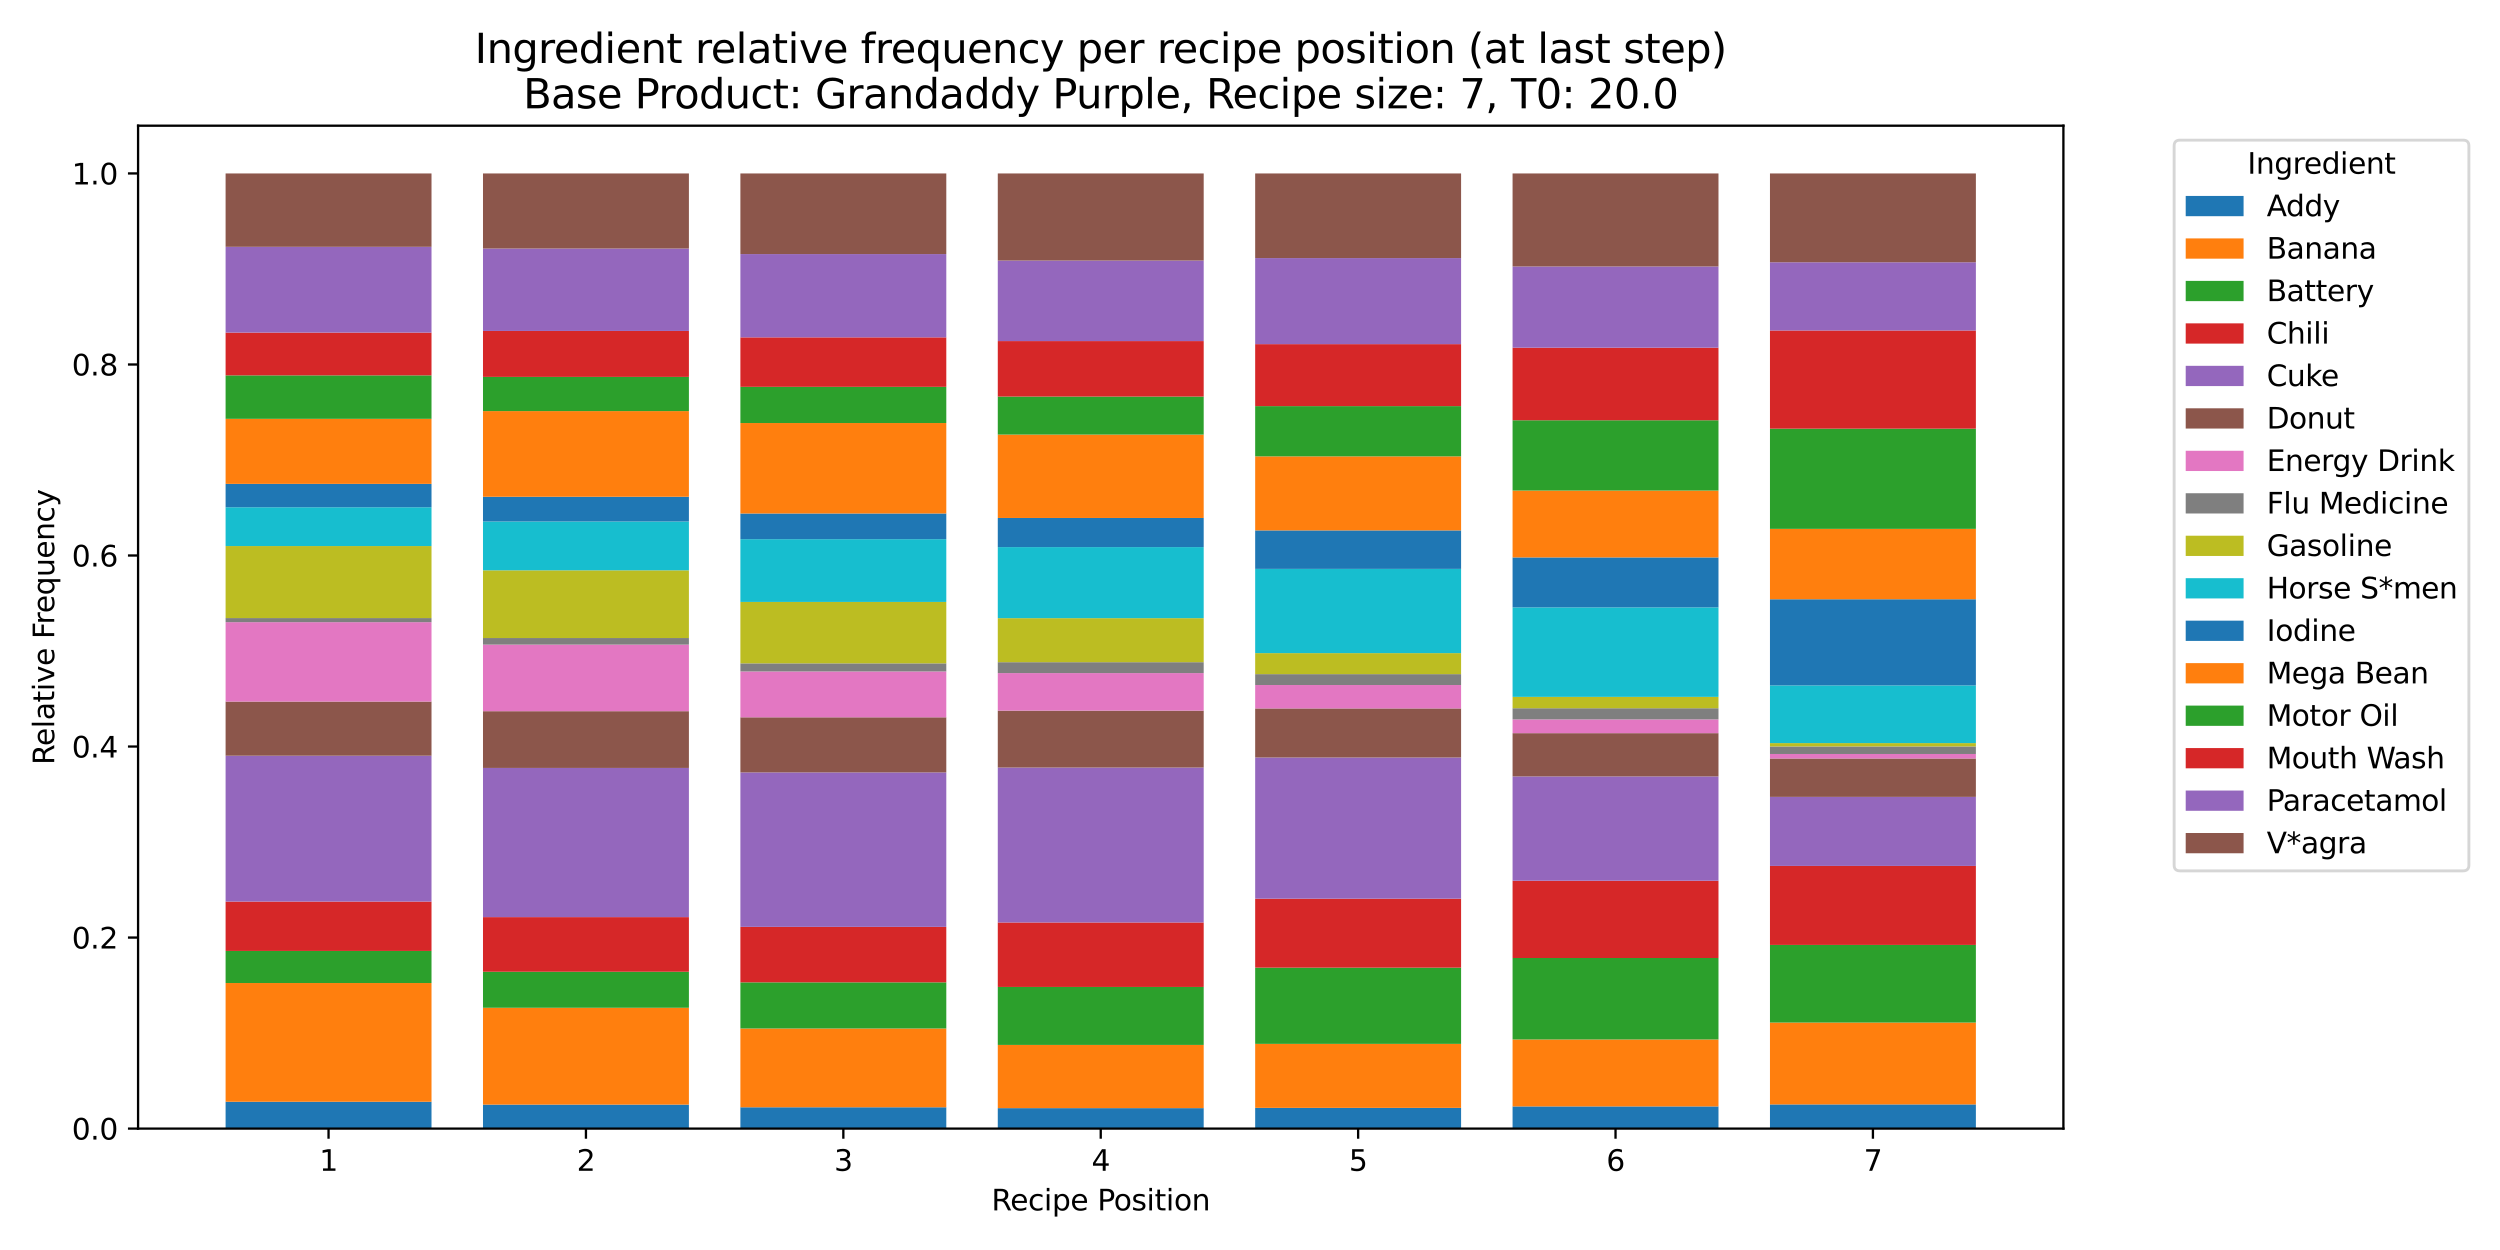 <?xml version="1.0" encoding="utf-8" standalone="no"?>
<!DOCTYPE svg PUBLIC "-//W3C//DTD SVG 1.1//EN"
  "http://www.w3.org/Graphics/SVG/1.1/DTD/svg11.dtd">
<svg xmlns:xlink="http://www.w3.org/1999/xlink" width="864pt" height="432pt" viewBox="0 0 864 432" xmlns="http://www.w3.org/2000/svg" version="1.1">
 <defs>
  <style type="text/css">*{stroke-linejoin: round; stroke-linecap: butt}</style>
 </defs>
 <g id="figure_1">
  <g id="patch_1">
   <path d="M 0 432 
L 864 432 
L 864 0 
L 0 0 
z
" style="fill: #ffffff"/>
  </g>
  <g id="axes_1">
   <g id="patch_2">
    <path d="M 47.72 390.04 
L 713.11 390.04 
L 713.11 43.44 
L 47.72 43.44 
z
" style="fill: #ffffff"/>
   </g>
   <g id="patch_3">
    <path d="M 77.965 390.04 
L 149.13 390.04 
L 149.13 380.764 
L 77.965 380.764 
z
" clip-path="url(#pff1c3e4e8e)" style="fill: #1f77b4"/>
   </g>
   <g id="patch_4">
    <path d="M 166.921 390.04 
L 238.086 390.04 
L 238.086 381.755 
L 166.921 381.755 
z
" clip-path="url(#pff1c3e4e8e)" style="fill: #1f77b4"/>
   </g>
   <g id="patch_5">
    <path d="M 255.877 390.04 
L 327.041 390.04 
L 327.041 382.679 
L 255.877 382.679 
z
" clip-path="url(#pff1c3e4e8e)" style="fill: #1f77b4"/>
   </g>
   <g id="patch_6">
    <path d="M 344.833 390.04 
L 415.997 390.04 
L 415.997 382.976 
L 344.833 382.976 
z
" clip-path="url(#pff1c3e4e8e)" style="fill: #1f77b4"/>
   </g>
   <g id="patch_7">
    <path d="M 433.789 390.04 
L 504.953 390.04 
L 504.953 382.877 
L 433.789 382.877 
z
" clip-path="url(#pff1c3e4e8e)" style="fill: #1f77b4"/>
   </g>
   <g id="patch_8">
    <path d="M 522.744 390.04 
L 593.909 390.04 
L 593.909 382.382 
L 522.744 382.382 
z
" clip-path="url(#pff1c3e4e8e)" style="fill: #1f77b4"/>
   </g>
   <g id="patch_9">
    <path d="M 611.7 390.04 
L 682.865 390.04 
L 682.865 381.689 
L 611.7 381.689 
z
" clip-path="url(#pff1c3e4e8e)" style="fill: #1f77b4"/>
   </g>
   <g id="patch_10">
    <path d="M 77.965 380.764 
L 149.13 380.764 
L 149.13 339.733 
L 77.965 339.733 
z
" clip-path="url(#pff1c3e4e8e)" style="fill: #ff7f0e"/>
   </g>
   <g id="patch_11">
    <path d="M 166.921 381.755 
L 238.086 381.755 
L 238.086 348.283 
L 166.921 348.283 
z
" clip-path="url(#pff1c3e4e8e)" style="fill: #ff7f0e"/>
   </g>
   <g id="patch_12">
    <path d="M 255.877 382.679 
L 327.041 382.679 
L 327.041 355.446 
L 255.877 355.446 
z
" clip-path="url(#pff1c3e4e8e)" style="fill: #ff7f0e"/>
   </g>
   <g id="patch_13">
    <path d="M 344.833 382.976 
L 415.997 382.976 
L 415.997 361.124 
L 344.833 361.124 
z
" clip-path="url(#pff1c3e4e8e)" style="fill: #ff7f0e"/>
   </g>
   <g id="patch_14">
    <path d="M 433.789 382.877 
L 504.953 382.877 
L 504.953 360.761 
L 433.789 360.761 
z
" clip-path="url(#pff1c3e4e8e)" style="fill: #ff7f0e"/>
   </g>
   <g id="patch_15">
    <path d="M 522.744 382.382 
L 593.909 382.382 
L 593.909 359.242 
L 522.744 359.242 
z
" clip-path="url(#pff1c3e4e8e)" style="fill: #ff7f0e"/>
   </g>
   <g id="patch_16">
    <path d="M 611.7 381.689 
L 682.865 381.689 
L 682.865 353.399 
L 611.7 353.399 
z
" clip-path="url(#pff1c3e4e8e)" style="fill: #ff7f0e"/>
   </g>
   <g id="patch_17">
    <path d="M 77.965 339.733 
L 149.13 339.733 
L 149.13 328.642 
L 77.965 328.642 
z
" clip-path="url(#pff1c3e4e8e)" style="fill: #2ca02c"/>
   </g>
   <g id="patch_18">
    <path d="M 166.921 348.283 
L 238.086 348.283 
L 238.086 335.838 
L 166.921 335.838 
z
" clip-path="url(#pff1c3e4e8e)" style="fill: #2ca02c"/>
   </g>
   <g id="patch_19">
    <path d="M 255.877 355.446 
L 327.041 355.446 
L 327.041 339.502 
L 255.877 339.502 
z
" clip-path="url(#pff1c3e4e8e)" style="fill: #2ca02c"/>
   </g>
   <g id="patch_20">
    <path d="M 344.833 361.124 
L 415.997 361.124 
L 415.997 341.087 
L 344.833 341.087 
z
" clip-path="url(#pff1c3e4e8e)" style="fill: #2ca02c"/>
   </g>
   <g id="patch_21">
    <path d="M 433.789 360.761 
L 504.953 360.761 
L 504.953 334.419 
L 433.789 334.419 
z
" clip-path="url(#pff1c3e4e8e)" style="fill: #2ca02c"/>
   </g>
   <g id="patch_22">
    <path d="M 522.744 359.242 
L 593.909 359.242 
L 593.909 331.085 
L 522.744 331.085 
z
" clip-path="url(#pff1c3e4e8e)" style="fill: #2ca02c"/>
   </g>
   <g id="patch_23">
    <path d="M 611.7 353.399 
L 682.865 353.399 
L 682.865 326.563 
L 611.7 326.563 
z
" clip-path="url(#pff1c3e4e8e)" style="fill: #2ca02c"/>
   </g>
   <g id="patch_24">
    <path d="M 77.965 328.642 
L 149.13 328.642 
L 149.13 311.576 
L 77.965 311.576 
z
" clip-path="url(#pff1c3e4e8e)" style="fill: #d62728"/>
   </g>
   <g id="patch_25">
    <path d="M 166.921 335.838 
L 238.086 335.838 
L 238.086 316.957 
L 166.921 316.957 
z
" clip-path="url(#pff1c3e4e8e)" style="fill: #d62728"/>
   </g>
   <g id="patch_26">
    <path d="M 255.877 339.502 
L 327.041 339.502 
L 327.041 320.324 
L 255.877 320.324 
z
" clip-path="url(#pff1c3e4e8e)" style="fill: #d62728"/>
   </g>
   <g id="patch_27">
    <path d="M 344.833 341.087 
L 415.997 341.087 
L 415.997 318.805 
L 344.833 318.805 
z
" clip-path="url(#pff1c3e4e8e)" style="fill: #d62728"/>
   </g>
   <g id="patch_28">
    <path d="M 433.789 334.419 
L 504.953 334.419 
L 504.953 310.586 
L 433.789 310.586 
z
" clip-path="url(#pff1c3e4e8e)" style="fill: #d62728"/>
   </g>
   <g id="patch_29">
    <path d="M 522.744 331.085 
L 593.909 331.085 
L 593.909 304.38 
L 522.744 304.38 
z
" clip-path="url(#pff1c3e4e8e)" style="fill: #d62728"/>
   </g>
   <g id="patch_30">
    <path d="M 611.7 326.563 
L 682.865 326.563 
L 682.865 299.264 
L 611.7 299.264 
z
" clip-path="url(#pff1c3e4e8e)" style="fill: #d62728"/>
   </g>
   <g id="patch_31">
    <path d="M 77.965 311.576 
L 149.13 311.576 
L 149.13 261.171 
L 77.965 261.171 
z
" clip-path="url(#pff1c3e4e8e)" style="fill: #9467bd"/>
   </g>
   <g id="patch_32">
    <path d="M 166.921 316.957 
L 238.086 316.957 
L 238.086 265.396 
L 166.921 265.396 
z
" clip-path="url(#pff1c3e4e8e)" style="fill: #9467bd"/>
   </g>
   <g id="patch_33">
    <path d="M 255.877 320.324 
L 327.041 320.324 
L 327.041 266.947 
L 255.877 266.947 
z
" clip-path="url(#pff1c3e4e8e)" style="fill: #9467bd"/>
   </g>
   <g id="patch_34">
    <path d="M 344.833 318.805 
L 415.997 318.805 
L 415.997 265.264 
L 344.833 265.264 
z
" clip-path="url(#pff1c3e4e8e)" style="fill: #9467bd"/>
   </g>
   <g id="patch_35">
    <path d="M 433.789 310.586 
L 504.953 310.586 
L 504.953 261.798 
L 433.789 261.798 
z
" clip-path="url(#pff1c3e4e8e)" style="fill: #9467bd"/>
   </g>
   <g id="patch_36">
    <path d="M 522.744 304.38 
L 593.909 304.38 
L 593.909 268.334 
L 522.744 268.334 
z
" clip-path="url(#pff1c3e4e8e)" style="fill: #9467bd"/>
   </g>
   <g id="patch_37">
    <path d="M 611.7 299.264 
L 682.865 299.264 
L 682.865 275.398 
L 611.7 275.398 
z
" clip-path="url(#pff1c3e4e8e)" style="fill: #9467bd"/>
   </g>
   <g id="patch_38">
    <path d="M 77.965 261.171 
L 149.13 261.171 
L 149.13 242.454 
L 77.965 242.454 
z
" clip-path="url(#pff1c3e4e8e)" style="fill: #8c564b"/>
   </g>
   <g id="patch_39">
    <path d="M 166.921 265.396 
L 238.086 265.396 
L 238.086 245.788 
L 166.921 245.788 
z
" clip-path="url(#pff1c3e4e8e)" style="fill: #8c564b"/>
   </g>
   <g id="patch_40">
    <path d="M 255.877 266.947 
L 327.041 266.947 
L 327.041 247.901 
L 255.877 247.901 
z
" clip-path="url(#pff1c3e4e8e)" style="fill: #8c564b"/>
   </g>
   <g id="patch_41">
    <path d="M 344.833 265.264 
L 415.997 265.264 
L 415.997 245.59 
L 344.833 245.59 
z
" clip-path="url(#pff1c3e4e8e)" style="fill: #8c564b"/>
   </g>
   <g id="patch_42">
    <path d="M 433.789 261.798 
L 504.953 261.798 
L 504.953 244.831 
L 433.789 244.831 
z
" clip-path="url(#pff1c3e4e8e)" style="fill: #8c564b"/>
   </g>
   <g id="patch_43">
    <path d="M 522.744 268.334 
L 593.909 268.334 
L 593.909 253.381 
L 522.744 253.381 
z
" clip-path="url(#pff1c3e4e8e)" style="fill: #8c564b"/>
   </g>
   <g id="patch_44">
    <path d="M 611.7 275.398 
L 682.865 275.398 
L 682.865 262.128 
L 611.7 262.128 
z
" clip-path="url(#pff1c3e4e8e)" style="fill: #8c564b"/>
   </g>
   <g id="patch_45">
    <path d="M 77.965 242.454 
L 149.13 242.454 
L 149.13 215.024 
L 77.965 215.024 
z
" clip-path="url(#pff1c3e4e8e)" style="fill: #e377c2"/>
   </g>
   <g id="patch_46">
    <path d="M 166.921 245.788 
L 238.086 245.788 
L 238.086 222.781 
L 166.921 222.781 
z
" clip-path="url(#pff1c3e4e8e)" style="fill: #e377c2"/>
   </g>
   <g id="patch_47">
    <path d="M 255.877 247.901 
L 327.041 247.901 
L 327.041 232.056 
L 255.877 232.056 
z
" clip-path="url(#pff1c3e4e8e)" style="fill: #e377c2"/>
   </g>
   <g id="patch_48">
    <path d="M 344.833 245.59 
L 415.997 245.59 
L 415.997 232.618 
L 344.833 232.618 
z
" clip-path="url(#pff1c3e4e8e)" style="fill: #e377c2"/>
   </g>
   <g id="patch_49">
    <path d="M 433.789 244.831 
L 504.953 244.831 
L 504.953 236.744 
L 433.789 236.744 
z
" clip-path="url(#pff1c3e4e8e)" style="fill: #e377c2"/>
   </g>
   <g id="patch_50">
    <path d="M 522.744 253.381 
L 593.909 253.381 
L 593.909 248.627 
L 522.744 248.627 
z
" clip-path="url(#pff1c3e4e8e)" style="fill: #e377c2"/>
   </g>
   <g id="patch_51">
    <path d="M 611.7 262.128 
L 682.865 262.128 
L 682.865 260.577 
L 611.7 260.577 
z
" clip-path="url(#pff1c3e4e8e)" style="fill: #e377c2"/>
   </g>
   <g id="patch_52">
    <path d="M 77.965 215.024 
L 149.13 215.024 
L 149.13 213.604 
L 77.965 213.604 
z
" clip-path="url(#pff1c3e4e8e)" style="fill: #7f7f7f"/>
   </g>
   <g id="patch_53">
    <path d="M 166.921 222.781 
L 238.086 222.781 
L 238.086 220.503 
L 166.921 220.503 
z
" clip-path="url(#pff1c3e4e8e)" style="fill: #7f7f7f"/>
   </g>
   <g id="patch_54">
    <path d="M 255.877 232.056 
L 327.041 232.056 
L 327.041 229.251 
L 255.877 229.251 
z
" clip-path="url(#pff1c3e4e8e)" style="fill: #7f7f7f"/>
   </g>
   <g id="patch_55">
    <path d="M 344.833 232.618 
L 415.997 232.618 
L 415.997 228.854 
L 344.833 228.854 
z
" clip-path="url(#pff1c3e4e8e)" style="fill: #7f7f7f"/>
   </g>
   <g id="patch_56">
    <path d="M 433.789 236.744 
L 504.953 236.744 
L 504.953 232.981 
L 433.789 232.981 
z
" clip-path="url(#pff1c3e4e8e)" style="fill: #7f7f7f"/>
   </g>
   <g id="patch_57">
    <path d="M 522.744 248.627 
L 593.909 248.627 
L 593.909 244.765 
L 522.744 244.765 
z
" clip-path="url(#pff1c3e4e8e)" style="fill: #7f7f7f"/>
   </g>
   <g id="patch_58">
    <path d="M 611.7 260.577 
L 682.865 260.577 
L 682.865 257.969 
L 611.7 257.969 
z
" clip-path="url(#pff1c3e4e8e)" style="fill: #7f7f7f"/>
   </g>
   <g id="patch_59">
    <path d="M 77.965 213.604 
L 149.13 213.604 
L 149.13 188.715 
L 77.965 188.715 
z
" clip-path="url(#pff1c3e4e8e)" style="fill: #bcbd22"/>
   </g>
   <g id="patch_60">
    <path d="M 166.921 220.503 
L 238.086 220.503 
L 238.086 197.099 
L 166.921 197.099 
z
" clip-path="url(#pff1c3e4e8e)" style="fill: #bcbd22"/>
   </g>
   <g id="patch_61">
    <path d="M 255.877 229.251 
L 327.041 229.251 
L 327.041 208.025 
L 255.877 208.025 
z
" clip-path="url(#pff1c3e4e8e)" style="fill: #bcbd22"/>
   </g>
   <g id="patch_62">
    <path d="M 344.833 228.854 
L 415.997 228.854 
L 415.997 213.637 
L 344.833 213.637 
z
" clip-path="url(#pff1c3e4e8e)" style="fill: #bcbd22"/>
   </g>
   <g id="patch_63">
    <path d="M 433.789 232.981 
L 504.953 232.981 
L 504.953 225.719 
L 433.789 225.719 
z
" clip-path="url(#pff1c3e4e8e)" style="fill: #bcbd22"/>
   </g>
   <g id="patch_64">
    <path d="M 522.744 244.765 
L 593.909 244.765 
L 593.909 240.837 
L 522.744 240.837 
z
" clip-path="url(#pff1c3e4e8e)" style="fill: #bcbd22"/>
   </g>
   <g id="patch_65">
    <path d="M 611.7 257.969 
L 682.865 257.969 
L 682.865 256.814 
L 611.7 256.814 
z
" clip-path="url(#pff1c3e4e8e)" style="fill: #bcbd22"/>
   </g>
   <g id="patch_66">
    <path d="M 77.965 188.715 
L 149.13 188.715 
L 149.13 175.313 
L 77.965 175.313 
z
" clip-path="url(#pff1c3e4e8e)" style="fill: #17becf"/>
   </g>
   <g id="patch_67">
    <path d="M 166.921 197.099 
L 238.086 197.099 
L 238.086 180.231 
L 166.921 180.231 
z
" clip-path="url(#pff1c3e4e8e)" style="fill: #17becf"/>
   </g>
   <g id="patch_68">
    <path d="M 255.877 208.025 
L 327.041 208.025 
L 327.041 186.338 
L 255.877 186.338 
z
" clip-path="url(#pff1c3e4e8e)" style="fill: #17becf"/>
   </g>
   <g id="patch_69">
    <path d="M 344.833 213.637 
L 415.997 213.637 
L 415.997 189.078 
L 344.833 189.078 
z
" clip-path="url(#pff1c3e4e8e)" style="fill: #17becf"/>
   </g>
   <g id="patch_70">
    <path d="M 433.789 225.719 
L 504.953 225.719 
L 504.953 196.604 
L 433.789 196.604 
z
" clip-path="url(#pff1c3e4e8e)" style="fill: #17becf"/>
   </g>
   <g id="patch_71">
    <path d="M 522.744 240.837 
L 593.909 240.837 
L 593.909 209.907 
L 522.744 209.907 
z
" clip-path="url(#pff1c3e4e8e)" style="fill: #17becf"/>
   </g>
   <g id="patch_72">
    <path d="M 611.7 256.814 
L 682.865 256.814 
L 682.865 236.876 
L 611.7 236.876 
z
" clip-path="url(#pff1c3e4e8e)" style="fill: #17becf"/>
   </g>
   <g id="patch_73">
    <path d="M 77.965 175.313 
L 149.13 175.313 
L 149.13 167.226 
L 77.965 167.226 
z
" clip-path="url(#pff1c3e4e8e)" style="fill: #1f77b4"/>
   </g>
   <g id="patch_74">
    <path d="M 166.921 180.231 
L 238.086 180.231 
L 238.086 171.682 
L 166.921 171.682 
z
" clip-path="url(#pff1c3e4e8e)" style="fill: #1f77b4"/>
   </g>
   <g id="patch_75">
    <path d="M 255.877 186.338 
L 327.041 186.338 
L 327.041 177.459 
L 255.877 177.459 
z
" clip-path="url(#pff1c3e4e8e)" style="fill: #1f77b4"/>
   </g>
   <g id="patch_76">
    <path d="M 344.833 189.078 
L 415.997 189.078 
L 415.997 179.01 
L 344.833 179.01 
z
" clip-path="url(#pff1c3e4e8e)" style="fill: #1f77b4"/>
   </g>
   <g id="patch_77">
    <path d="M 433.789 196.604 
L 504.953 196.604 
L 504.953 183.301 
L 433.789 183.301 
z
" clip-path="url(#pff1c3e4e8e)" style="fill: #1f77b4"/>
   </g>
   <g id="patch_78">
    <path d="M 522.744 209.907 
L 593.909 209.907 
L 593.909 192.643 
L 522.744 192.643 
z
" clip-path="url(#pff1c3e4e8e)" style="fill: #1f77b4"/>
   </g>
   <g id="patch_79">
    <path d="M 611.7 236.876 
L 682.865 236.876 
L 682.865 207.101 
L 611.7 207.101 
z
" clip-path="url(#pff1c3e4e8e)" style="fill: #1f77b4"/>
   </g>
   <g id="patch_80">
    <path d="M 77.965 167.226 
L 149.13 167.226 
L 149.13 144.746 
L 77.965 144.746 
z
" clip-path="url(#pff1c3e4e8e)" style="fill: #ff7f0e"/>
   </g>
   <g id="patch_81">
    <path d="M 166.921 171.682 
L 238.086 171.682 
L 238.086 142.072 
L 166.921 142.072 
z
" clip-path="url(#pff1c3e4e8e)" style="fill: #ff7f0e"/>
   </g>
   <g id="patch_82">
    <path d="M 255.877 177.459 
L 327.041 177.459 
L 327.041 146.199 
L 255.877 146.199 
z
" clip-path="url(#pff1c3e4e8e)" style="fill: #ff7f0e"/>
   </g>
   <g id="patch_83">
    <path d="M 344.833 179.01 
L 415.997 179.01 
L 415.997 150.193 
L 344.833 150.193 
z
" clip-path="url(#pff1c3e4e8e)" style="fill: #ff7f0e"/>
   </g>
   <g id="patch_84">
    <path d="M 433.789 183.301 
L 504.953 183.301 
L 504.953 157.719 
L 433.789 157.719 
z
" clip-path="url(#pff1c3e4e8e)" style="fill: #ff7f0e"/>
   </g>
   <g id="patch_85">
    <path d="M 522.744 192.643 
L 593.909 192.643 
L 593.909 169.536 
L 522.744 169.536 
z
" clip-path="url(#pff1c3e4e8e)" style="fill: #ff7f0e"/>
   </g>
   <g id="patch_86">
    <path d="M 611.7 207.101 
L 682.865 207.101 
L 682.865 182.773 
L 611.7 182.773 
z
" clip-path="url(#pff1c3e4e8e)" style="fill: #ff7f0e"/>
   </g>
   <g id="patch_87">
    <path d="M 77.965 144.746 
L 149.13 144.746 
L 149.13 129.727 
L 77.965 129.727 
z
" clip-path="url(#pff1c3e4e8e)" style="fill: #2ca02c"/>
   </g>
   <g id="patch_88">
    <path d="M 166.921 142.072 
L 238.086 142.072 
L 238.086 130.255 
L 166.921 130.255 
z
" clip-path="url(#pff1c3e4e8e)" style="fill: #2ca02c"/>
   </g>
   <g id="patch_89">
    <path d="M 255.877 146.199 
L 327.041 146.199 
L 327.041 133.688 
L 255.877 133.688 
z
" clip-path="url(#pff1c3e4e8e)" style="fill: #2ca02c"/>
   </g>
   <g id="patch_90">
    <path d="M 344.833 150.193 
L 415.997 150.193 
L 415.997 137.055 
L 344.833 137.055 
z
" clip-path="url(#pff1c3e4e8e)" style="fill: #2ca02c"/>
   </g>
   <g id="patch_91">
    <path d="M 433.789 157.719 
L 504.953 157.719 
L 504.953 140.356 
L 433.789 140.356 
z
" clip-path="url(#pff1c3e4e8e)" style="fill: #2ca02c"/>
   </g>
   <g id="patch_92">
    <path d="M 522.744 169.536 
L 593.909 169.536 
L 593.909 145.241 
L 522.744 145.241 
z
" clip-path="url(#pff1c3e4e8e)" style="fill: #2ca02c"/>
   </g>
   <g id="patch_93">
    <path d="M 611.7 182.773 
L 682.865 182.773 
L 682.865 148.146 
L 611.7 148.146 
z
" clip-path="url(#pff1c3e4e8e)" style="fill: #2ca02c"/>
   </g>
   <g id="patch_94">
    <path d="M 77.965 129.727 
L 149.13 129.727 
L 149.13 114.939 
L 77.965 114.939 
z
" clip-path="url(#pff1c3e4e8e)" style="fill: #d62728"/>
   </g>
   <g id="patch_95">
    <path d="M 166.921 130.255 
L 238.086 130.255 
L 238.086 114.377 
L 166.921 114.377 
z
" clip-path="url(#pff1c3e4e8e)" style="fill: #d62728"/>
   </g>
   <g id="patch_96">
    <path d="M 255.877 133.688 
L 327.041 133.688 
L 327.041 116.589 
L 255.877 116.589 
z
" clip-path="url(#pff1c3e4e8e)" style="fill: #d62728"/>
   </g>
   <g id="patch_97">
    <path d="M 344.833 137.055 
L 415.997 137.055 
L 415.997 117.876 
L 344.833 117.876 
z
" clip-path="url(#pff1c3e4e8e)" style="fill: #d62728"/>
   </g>
   <g id="patch_98">
    <path d="M 433.789 140.356 
L 504.953 140.356 
L 504.953 118.933 
L 433.789 118.933 
z
" clip-path="url(#pff1c3e4e8e)" style="fill: #d62728"/>
   </g>
   <g id="patch_99">
    <path d="M 522.744 145.241 
L 593.909 145.241 
L 593.909 120.154 
L 522.744 120.154 
z
" clip-path="url(#pff1c3e4e8e)" style="fill: #d62728"/>
   </g>
   <g id="patch_100">
    <path d="M 611.7 148.146 
L 682.865 148.146 
L 682.865 114.212 
L 611.7 114.212 
z
" clip-path="url(#pff1c3e4e8e)" style="fill: #d62728"/>
   </g>
   <g id="patch_101">
    <path d="M 77.965 114.939 
L 149.13 114.939 
L 149.13 85.296 
L 77.965 85.296 
z
" clip-path="url(#pff1c3e4e8e)" style="fill: #9467bd"/>
   </g>
   <g id="patch_102">
    <path d="M 166.921 114.377 
L 238.086 114.377 
L 238.086 85.89 
L 166.921 85.89 
z
" clip-path="url(#pff1c3e4e8e)" style="fill: #9467bd"/>
   </g>
   <g id="patch_103">
    <path d="M 255.877 116.589 
L 327.041 116.589 
L 327.041 87.805 
L 255.877 87.805 
z
" clip-path="url(#pff1c3e4e8e)" style="fill: #9467bd"/>
   </g>
   <g id="patch_104">
    <path d="M 344.833 117.876 
L 415.997 117.876 
L 415.997 90.049 
L 344.833 90.049 
z
" clip-path="url(#pff1c3e4e8e)" style="fill: #9467bd"/>
   </g>
   <g id="patch_105">
    <path d="M 433.789 118.933 
L 504.953 118.933 
L 504.953 89.191 
L 433.789 89.191 
z
" clip-path="url(#pff1c3e4e8e)" style="fill: #9467bd"/>
   </g>
   <g id="patch_106">
    <path d="M 522.744 120.154 
L 593.909 120.154 
L 593.909 92.096 
L 522.744 92.096 
z
" clip-path="url(#pff1c3e4e8e)" style="fill: #9467bd"/>
   </g>
   <g id="patch_107">
    <path d="M 611.7 114.212 
L 682.865 114.212 
L 682.865 90.644 
L 611.7 90.644 
z
" clip-path="url(#pff1c3e4e8e)" style="fill: #9467bd"/>
   </g>
   <g id="patch_108">
    <path d="M 77.965 85.296 
L 149.13 85.296 
L 149.13 59.945 
L 77.965 59.945 
z
" clip-path="url(#pff1c3e4e8e)" style="fill: #8c564b"/>
   </g>
   <g id="patch_109">
    <path d="M 166.921 85.89 
L 238.086 85.89 
L 238.086 59.945 
L 166.921 59.945 
z
" clip-path="url(#pff1c3e4e8e)" style="fill: #8c564b"/>
   </g>
   <g id="patch_110">
    <path d="M 255.877 87.805 
L 327.041 87.805 
L 327.041 59.945 
L 255.877 59.945 
z
" clip-path="url(#pff1c3e4e8e)" style="fill: #8c564b"/>
   </g>
   <g id="patch_111">
    <path d="M 344.833 90.049 
L 415.997 90.049 
L 415.997 59.945 
L 344.833 59.945 
z
" clip-path="url(#pff1c3e4e8e)" style="fill: #8c564b"/>
   </g>
   <g id="patch_112">
    <path d="M 433.789 89.191 
L 504.953 89.191 
L 504.953 59.945 
L 433.789 59.945 
z
" clip-path="url(#pff1c3e4e8e)" style="fill: #8c564b"/>
   </g>
   <g id="patch_113">
    <path d="M 522.744 92.096 
L 593.909 92.096 
L 593.909 59.945 
L 522.744 59.945 
z
" clip-path="url(#pff1c3e4e8e)" style="fill: #8c564b"/>
   </g>
   <g id="patch_114">
    <path d="M 611.7 90.644 
L 682.865 90.644 
L 682.865 59.945 
L 611.7 59.945 
z
" clip-path="url(#pff1c3e4e8e)" style="fill: #8c564b"/>
   </g>
   <g id="matplotlib.axis_1">
    <g id="xtick_1">
     <g id="line2d_1">
      <defs>
       <path id="m0bd6426c8f" d="M 0 0 
L 0 3.5 
" style="stroke: #000000; stroke-width: 0.8"/>
      </defs>
      <g>
       <use xlink:href="#m0bd6426c8f" x="113.547" y="390.04" style="stroke: #000000; stroke-width: 0.8"/>
      </g>
     </g>
     <g id="text_1">
      <!-- 1 -->
      <g transform="translate(110.366 404.638) scale(0.1 -0.1)">
       <defs>
        <path id="DejaVuSans-31" d="M 794 531 
L 1825 531 
L 1825 4091 
L 703 3866 
L 703 4441 
L 1819 4666 
L 2450 4666 
L 2450 531 
L 3481 531 
L 3481 0 
L 794 0 
L 794 531 
z
" transform="scale(0.016)"/>
       </defs>
       <use xlink:href="#DejaVuSans-31"/>
      </g>
     </g>
    </g>
    <g id="xtick_2">
     <g id="line2d_2">
      <g>
       <use xlink:href="#m0bd6426c8f" x="202.503" y="390.04" style="stroke: #000000; stroke-width: 0.8"/>
      </g>
     </g>
     <g id="text_2">
      <!-- 2 -->
      <g transform="translate(199.322 404.638) scale(0.1 -0.1)">
       <defs>
        <path id="DejaVuSans-32" d="M 1228 531 
L 3431 531 
L 3431 0 
L 469 0 
L 469 531 
Q 828 903 1448 1529 
Q 2069 2156 2228 2338 
Q 2531 2678 2651 2914 
Q 2772 3150 2772 3378 
Q 2772 3750 2511 3984 
Q 2250 4219 1831 4219 
Q 1534 4219 1204 4116 
Q 875 4013 500 3803 
L 500 4441 
Q 881 4594 1212 4672 
Q 1544 4750 1819 4750 
Q 2544 4750 2975 4387 
Q 3406 4025 3406 3419 
Q 3406 3131 3298 2873 
Q 3191 2616 2906 2266 
Q 2828 2175 2409 1742 
Q 1991 1309 1228 531 
z
" transform="scale(0.016)"/>
       </defs>
       <use xlink:href="#DejaVuSans-32"/>
      </g>
     </g>
    </g>
    <g id="xtick_3">
     <g id="line2d_3">
      <g>
       <use xlink:href="#m0bd6426c8f" x="291.459" y="390.04" style="stroke: #000000; stroke-width: 0.8"/>
      </g>
     </g>
     <g id="text_3">
      <!-- 3 -->
      <g transform="translate(288.278 404.638) scale(0.1 -0.1)">
       <defs>
        <path id="DejaVuSans-33" d="M 2597 2516 
Q 3050 2419 3304 2112 
Q 3559 1806 3559 1356 
Q 3559 666 3084 287 
Q 2609 -91 1734 -91 
Q 1441 -91 1130 -33 
Q 819 25 488 141 
L 488 750 
Q 750 597 1062 519 
Q 1375 441 1716 441 
Q 2309 441 2620 675 
Q 2931 909 2931 1356 
Q 2931 1769 2642 2001 
Q 2353 2234 1838 2234 
L 1294 2234 
L 1294 2753 
L 1863 2753 
Q 2328 2753 2575 2939 
Q 2822 3125 2822 3475 
Q 2822 3834 2567 4026 
Q 2313 4219 1838 4219 
Q 1578 4219 1281 4162 
Q 984 4106 628 3988 
L 628 4550 
Q 988 4650 1302 4700 
Q 1616 4750 1894 4750 
Q 2613 4750 3031 4423 
Q 3450 4097 3450 3541 
Q 3450 3153 3228 2886 
Q 3006 2619 2597 2516 
z
" transform="scale(0.016)"/>
       </defs>
       <use xlink:href="#DejaVuSans-33"/>
      </g>
     </g>
    </g>
    <g id="xtick_4">
     <g id="line2d_4">
      <g>
       <use xlink:href="#m0bd6426c8f" x="380.415" y="390.04" style="stroke: #000000; stroke-width: 0.8"/>
      </g>
     </g>
     <g id="text_4">
      <!-- 4 -->
      <g transform="translate(377.234 404.638) scale(0.1 -0.1)">
       <defs>
        <path id="DejaVuSans-34" d="M 2419 4116 
L 825 1625 
L 2419 1625 
L 2419 4116 
z
M 2253 4666 
L 3047 4666 
L 3047 1625 
L 3713 1625 
L 3713 1100 
L 3047 1100 
L 3047 0 
L 2419 0 
L 2419 1100 
L 313 1100 
L 313 1709 
L 2253 4666 
z
" transform="scale(0.016)"/>
       </defs>
       <use xlink:href="#DejaVuSans-34"/>
      </g>
     </g>
    </g>
    <g id="xtick_5">
     <g id="line2d_5">
      <g>
       <use xlink:href="#m0bd6426c8f" x="469.371" y="390.04" style="stroke: #000000; stroke-width: 0.8"/>
      </g>
     </g>
     <g id="text_5">
      <!-- 5 -->
      <g transform="translate(466.19 404.638) scale(0.1 -0.1)">
       <defs>
        <path id="DejaVuSans-35" d="M 691 4666 
L 3169 4666 
L 3169 4134 
L 1269 4134 
L 1269 2991 
Q 1406 3038 1543 3061 
Q 1681 3084 1819 3084 
Q 2600 3084 3056 2656 
Q 3513 2228 3513 1497 
Q 3513 744 3044 326 
Q 2575 -91 1722 -91 
Q 1428 -91 1123 -41 
Q 819 9 494 109 
L 494 744 
Q 775 591 1075 516 
Q 1375 441 1709 441 
Q 2250 441 2565 725 
Q 2881 1009 2881 1497 
Q 2881 1984 2565 2268 
Q 2250 2553 1709 2553 
Q 1456 2553 1204 2497 
Q 953 2441 691 2322 
L 691 4666 
z
" transform="scale(0.016)"/>
       </defs>
       <use xlink:href="#DejaVuSans-35"/>
      </g>
     </g>
    </g>
    <g id="xtick_6">
     <g id="line2d_6">
      <g>
       <use xlink:href="#m0bd6426c8f" x="558.327" y="390.04" style="stroke: #000000; stroke-width: 0.8"/>
      </g>
     </g>
     <g id="text_6">
      <!-- 6 -->
      <g transform="translate(555.146 404.638) scale(0.1 -0.1)">
       <defs>
        <path id="DejaVuSans-36" d="M 2113 2584 
Q 1688 2584 1439 2293 
Q 1191 2003 1191 1497 
Q 1191 994 1439 701 
Q 1688 409 2113 409 
Q 2538 409 2786 701 
Q 3034 994 3034 1497 
Q 3034 2003 2786 2293 
Q 2538 2584 2113 2584 
z
M 3366 4563 
L 3366 3988 
Q 3128 4100 2886 4159 
Q 2644 4219 2406 4219 
Q 1781 4219 1451 3797 
Q 1122 3375 1075 2522 
Q 1259 2794 1537 2939 
Q 1816 3084 2150 3084 
Q 2853 3084 3261 2657 
Q 3669 2231 3669 1497 
Q 3669 778 3244 343 
Q 2819 -91 2113 -91 
Q 1303 -91 875 529 
Q 447 1150 447 2328 
Q 447 3434 972 4092 
Q 1497 4750 2381 4750 
Q 2619 4750 2861 4703 
Q 3103 4656 3366 4563 
z
" transform="scale(0.016)"/>
       </defs>
       <use xlink:href="#DejaVuSans-36"/>
      </g>
     </g>
    </g>
    <g id="xtick_7">
     <g id="line2d_7">
      <g>
       <use xlink:href="#m0bd6426c8f" x="647.283" y="390.04" style="stroke: #000000; stroke-width: 0.8"/>
      </g>
     </g>
     <g id="text_7">
      <!-- 7 -->
      <g transform="translate(644.101 404.638) scale(0.1 -0.1)">
       <defs>
        <path id="DejaVuSans-37" d="M 525 4666 
L 3525 4666 
L 3525 4397 
L 1831 0 
L 1172 0 
L 2766 4134 
L 525 4134 
L 525 4666 
z
" transform="scale(0.016)"/>
       </defs>
       <use xlink:href="#DejaVuSans-37"/>
      </g>
     </g>
    </g>
    <g id="text_8">
     <!-- Recipe Position -->
     <g transform="translate(342.647 418.317) scale(0.1 -0.1)">
      <defs>
       <path id="DejaVuSans-52" d="M 2841 2188 
Q 3044 2119 3236 1894 
Q 3428 1669 3622 1275 
L 4263 0 
L 3584 0 
L 2988 1197 
Q 2756 1666 2539 1819 
Q 2322 1972 1947 1972 
L 1259 1972 
L 1259 0 
L 628 0 
L 628 4666 
L 2053 4666 
Q 2853 4666 3247 4331 
Q 3641 3997 3641 3322 
Q 3641 2881 3436 2590 
Q 3231 2300 2841 2188 
z
M 1259 4147 
L 1259 2491 
L 2053 2491 
Q 2509 2491 2742 2702 
Q 2975 2913 2975 3322 
Q 2975 3731 2742 3939 
Q 2509 4147 2053 4147 
L 1259 4147 
z
" transform="scale(0.016)"/>
       <path id="DejaVuSans-65" d="M 3597 1894 
L 3597 1613 
L 953 1613 
Q 991 1019 1311 708 
Q 1631 397 2203 397 
Q 2534 397 2845 478 
Q 3156 559 3463 722 
L 3463 178 
Q 3153 47 2828 -22 
Q 2503 -91 2169 -91 
Q 1331 -91 842 396 
Q 353 884 353 1716 
Q 353 2575 817 3079 
Q 1281 3584 2069 3584 
Q 2775 3584 3186 3129 
Q 3597 2675 3597 1894 
z
M 3022 2063 
Q 3016 2534 2758 2815 
Q 2500 3097 2075 3097 
Q 1594 3097 1305 2825 
Q 1016 2553 972 2059 
L 3022 2063 
z
" transform="scale(0.016)"/>
       <path id="DejaVuSans-63" d="M 3122 3366 
L 3122 2828 
Q 2878 2963 2633 3030 
Q 2388 3097 2138 3097 
Q 1578 3097 1268 2742 
Q 959 2388 959 1747 
Q 959 1106 1268 751 
Q 1578 397 2138 397 
Q 2388 397 2633 464 
Q 2878 531 3122 666 
L 3122 134 
Q 2881 22 2623 -34 
Q 2366 -91 2075 -91 
Q 1284 -91 818 406 
Q 353 903 353 1747 
Q 353 2603 823 3093 
Q 1294 3584 2113 3584 
Q 2378 3584 2631 3529 
Q 2884 3475 3122 3366 
z
" transform="scale(0.016)"/>
       <path id="DejaVuSans-69" d="M 603 3500 
L 1178 3500 
L 1178 0 
L 603 0 
L 603 3500 
z
M 603 4863 
L 1178 4863 
L 1178 4134 
L 603 4134 
L 603 4863 
z
" transform="scale(0.016)"/>
       <path id="DejaVuSans-70" d="M 1159 525 
L 1159 -1331 
L 581 -1331 
L 581 3500 
L 1159 3500 
L 1159 2969 
Q 1341 3281 1617 3432 
Q 1894 3584 2278 3584 
Q 2916 3584 3314 3078 
Q 3713 2572 3713 1747 
Q 3713 922 3314 415 
Q 2916 -91 2278 -91 
Q 1894 -91 1617 61 
Q 1341 213 1159 525 
z
M 3116 1747 
Q 3116 2381 2855 2742 
Q 2594 3103 2138 3103 
Q 1681 3103 1420 2742 
Q 1159 2381 1159 1747 
Q 1159 1113 1420 752 
Q 1681 391 2138 391 
Q 2594 391 2855 752 
Q 3116 1113 3116 1747 
z
" transform="scale(0.016)"/>
       <path id="DejaVuSans-20" transform="scale(0.016)"/>
       <path id="DejaVuSans-50" d="M 1259 4147 
L 1259 2394 
L 2053 2394 
Q 2494 2394 2734 2622 
Q 2975 2850 2975 3272 
Q 2975 3691 2734 3919 
Q 2494 4147 2053 4147 
L 1259 4147 
z
M 628 4666 
L 2053 4666 
Q 2838 4666 3239 4311 
Q 3641 3956 3641 3272 
Q 3641 2581 3239 2228 
Q 2838 1875 2053 1875 
L 1259 1875 
L 1259 0 
L 628 0 
L 628 4666 
z
" transform="scale(0.016)"/>
       <path id="DejaVuSans-6f" d="M 1959 3097 
Q 1497 3097 1228 2736 
Q 959 2375 959 1747 
Q 959 1119 1226 758 
Q 1494 397 1959 397 
Q 2419 397 2687 759 
Q 2956 1122 2956 1747 
Q 2956 2369 2687 2733 
Q 2419 3097 1959 3097 
z
M 1959 3584 
Q 2709 3584 3137 3096 
Q 3566 2609 3566 1747 
Q 3566 888 3137 398 
Q 2709 -91 1959 -91 
Q 1206 -91 779 398 
Q 353 888 353 1747 
Q 353 2609 779 3096 
Q 1206 3584 1959 3584 
z
" transform="scale(0.016)"/>
       <path id="DejaVuSans-73" d="M 2834 3397 
L 2834 2853 
Q 2591 2978 2328 3040 
Q 2066 3103 1784 3103 
Q 1356 3103 1142 2972 
Q 928 2841 928 2578 
Q 928 2378 1081 2264 
Q 1234 2150 1697 2047 
L 1894 2003 
Q 2506 1872 2764 1633 
Q 3022 1394 3022 966 
Q 3022 478 2636 193 
Q 2250 -91 1575 -91 
Q 1294 -91 989 -36 
Q 684 19 347 128 
L 347 722 
Q 666 556 975 473 
Q 1284 391 1588 391 
Q 1994 391 2212 530 
Q 2431 669 2431 922 
Q 2431 1156 2273 1281 
Q 2116 1406 1581 1522 
L 1381 1569 
Q 847 1681 609 1914 
Q 372 2147 372 2553 
Q 372 3047 722 3315 
Q 1072 3584 1716 3584 
Q 2034 3584 2315 3537 
Q 2597 3491 2834 3397 
z
" transform="scale(0.016)"/>
       <path id="DejaVuSans-74" d="M 1172 4494 
L 1172 3500 
L 2356 3500 
L 2356 3053 
L 1172 3053 
L 1172 1153 
Q 1172 725 1289 603 
Q 1406 481 1766 481 
L 2356 481 
L 2356 0 
L 1766 0 
Q 1100 0 847 248 
Q 594 497 594 1153 
L 594 3053 
L 172 3053 
L 172 3500 
L 594 3500 
L 594 4494 
L 1172 4494 
z
" transform="scale(0.016)"/>
       <path id="DejaVuSans-6e" d="M 3513 2113 
L 3513 0 
L 2938 0 
L 2938 2094 
Q 2938 2591 2744 2837 
Q 2550 3084 2163 3084 
Q 1697 3084 1428 2787 
Q 1159 2491 1159 1978 
L 1159 0 
L 581 0 
L 581 3500 
L 1159 3500 
L 1159 2956 
Q 1366 3272 1645 3428 
Q 1925 3584 2291 3584 
Q 2894 3584 3203 3211 
Q 3513 2838 3513 2113 
z
" transform="scale(0.016)"/>
      </defs>
      <use xlink:href="#DejaVuSans-52"/>
      <use xlink:href="#DejaVuSans-65" transform="translate(64.982 0)"/>
      <use xlink:href="#DejaVuSans-63" transform="translate(126.506 0)"/>
      <use xlink:href="#DejaVuSans-69" transform="translate(181.486 0)"/>
      <use xlink:href="#DejaVuSans-70" transform="translate(209.27 0)"/>
      <use xlink:href="#DejaVuSans-65" transform="translate(272.746 0)"/>
      <use xlink:href="#DejaVuSans-20" transform="translate(334.27 0)"/>
      <use xlink:href="#DejaVuSans-50" transform="translate(366.057 0)"/>
      <use xlink:href="#DejaVuSans-6f" transform="translate(422.734 0)"/>
      <use xlink:href="#DejaVuSans-73" transform="translate(483.916 0)"/>
      <use xlink:href="#DejaVuSans-69" transform="translate(536.016 0)"/>
      <use xlink:href="#DejaVuSans-74" transform="translate(563.799 0)"/>
      <use xlink:href="#DejaVuSans-69" transform="translate(603.008 0)"/>
      <use xlink:href="#DejaVuSans-6f" transform="translate(630.791 0)"/>
      <use xlink:href="#DejaVuSans-6e" transform="translate(691.973 0)"/>
     </g>
    </g>
   </g>
   <g id="matplotlib.axis_2">
    <g id="ytick_1">
     <g id="line2d_8">
      <defs>
       <path id="m87724fc4d1" d="M 0 0 
L -3.5 0 
" style="stroke: #000000; stroke-width: 0.8"/>
      </defs>
      <g>
       <use xlink:href="#m87724fc4d1" x="47.72" y="390.04" style="stroke: #000000; stroke-width: 0.8"/>
      </g>
     </g>
     <g id="text_9">
      <!-- 0.0 -->
      <g transform="translate(24.817 393.839) scale(0.1 -0.1)">
       <defs>
        <path id="DejaVuSans-30" d="M 2034 4250 
Q 1547 4250 1301 3770 
Q 1056 3291 1056 2328 
Q 1056 1369 1301 889 
Q 1547 409 2034 409 
Q 2525 409 2770 889 
Q 3016 1369 3016 2328 
Q 3016 3291 2770 3770 
Q 2525 4250 2034 4250 
z
M 2034 4750 
Q 2819 4750 3233 4129 
Q 3647 3509 3647 2328 
Q 3647 1150 3233 529 
Q 2819 -91 2034 -91 
Q 1250 -91 836 529 
Q 422 1150 422 2328 
Q 422 3509 836 4129 
Q 1250 4750 2034 4750 
z
" transform="scale(0.016)"/>
        <path id="DejaVuSans-2e" d="M 684 794 
L 1344 794 
L 1344 0 
L 684 0 
L 684 794 
z
" transform="scale(0.016)"/>
       </defs>
       <use xlink:href="#DejaVuSans-30"/>
       <use xlink:href="#DejaVuSans-2e" transform="translate(63.623 0)"/>
       <use xlink:href="#DejaVuSans-30" transform="translate(95.41 0)"/>
      </g>
     </g>
    </g>
    <g id="ytick_2">
     <g id="line2d_9">
      <g>
       <use xlink:href="#m87724fc4d1" x="47.72" y="324.021" style="stroke: #000000; stroke-width: 0.8"/>
      </g>
     </g>
     <g id="text_10">
      <!-- 0.2 -->
      <g transform="translate(24.817 327.82) scale(0.1 -0.1)">
       <use xlink:href="#DejaVuSans-30"/>
       <use xlink:href="#DejaVuSans-2e" transform="translate(63.623 0)"/>
       <use xlink:href="#DejaVuSans-32" transform="translate(95.41 0)"/>
      </g>
     </g>
    </g>
    <g id="ytick_3">
     <g id="line2d_10">
      <g>
       <use xlink:href="#m87724fc4d1" x="47.72" y="258.002" style="stroke: #000000; stroke-width: 0.8"/>
      </g>
     </g>
     <g id="text_11">
      <!-- 0.4 -->
      <g transform="translate(24.817 261.801) scale(0.1 -0.1)">
       <use xlink:href="#DejaVuSans-30"/>
       <use xlink:href="#DejaVuSans-2e" transform="translate(63.623 0)"/>
       <use xlink:href="#DejaVuSans-34" transform="translate(95.41 0)"/>
      </g>
     </g>
    </g>
    <g id="ytick_4">
     <g id="line2d_11">
      <g>
       <use xlink:href="#m87724fc4d1" x="47.72" y="191.983" style="stroke: #000000; stroke-width: 0.8"/>
      </g>
     </g>
     <g id="text_12">
      <!-- 0.6 -->
      <g transform="translate(24.817 195.782) scale(0.1 -0.1)">
       <use xlink:href="#DejaVuSans-30"/>
       <use xlink:href="#DejaVuSans-2e" transform="translate(63.623 0)"/>
       <use xlink:href="#DejaVuSans-36" transform="translate(95.41 0)"/>
      </g>
     </g>
    </g>
    <g id="ytick_5">
     <g id="line2d_12">
      <g>
       <use xlink:href="#m87724fc4d1" x="47.72" y="125.964" style="stroke: #000000; stroke-width: 0.8"/>
      </g>
     </g>
     <g id="text_13">
      <!-- 0.8 -->
      <g transform="translate(24.817 129.763) scale(0.1 -0.1)">
       <defs>
        <path id="DejaVuSans-38" d="M 2034 2216 
Q 1584 2216 1326 1975 
Q 1069 1734 1069 1313 
Q 1069 891 1326 650 
Q 1584 409 2034 409 
Q 2484 409 2743 651 
Q 3003 894 3003 1313 
Q 3003 1734 2745 1975 
Q 2488 2216 2034 2216 
z
M 1403 2484 
Q 997 2584 770 2862 
Q 544 3141 544 3541 
Q 544 4100 942 4425 
Q 1341 4750 2034 4750 
Q 2731 4750 3128 4425 
Q 3525 4100 3525 3541 
Q 3525 3141 3298 2862 
Q 3072 2584 2669 2484 
Q 3125 2378 3379 2068 
Q 3634 1759 3634 1313 
Q 3634 634 3220 271 
Q 2806 -91 2034 -91 
Q 1263 -91 848 271 
Q 434 634 434 1313 
Q 434 1759 690 2068 
Q 947 2378 1403 2484 
z
M 1172 3481 
Q 1172 3119 1398 2916 
Q 1625 2713 2034 2713 
Q 2441 2713 2670 2916 
Q 2900 3119 2900 3481 
Q 2900 3844 2670 4047 
Q 2441 4250 2034 4250 
Q 1625 4250 1398 4047 
Q 1172 3844 1172 3481 
z
" transform="scale(0.016)"/>
       </defs>
       <use xlink:href="#DejaVuSans-30"/>
       <use xlink:href="#DejaVuSans-2e" transform="translate(63.623 0)"/>
       <use xlink:href="#DejaVuSans-38" transform="translate(95.41 0)"/>
      </g>
     </g>
    </g>
    <g id="ytick_6">
     <g id="line2d_13">
      <g>
       <use xlink:href="#m87724fc4d1" x="47.72" y="59.945" style="stroke: #000000; stroke-width: 0.8"/>
      </g>
     </g>
     <g id="text_14">
      <!-- 1.0 -->
      <g transform="translate(24.817 63.744) scale(0.1 -0.1)">
       <use xlink:href="#DejaVuSans-31"/>
       <use xlink:href="#DejaVuSans-2e" transform="translate(63.623 0)"/>
       <use xlink:href="#DejaVuSans-30" transform="translate(95.41 0)"/>
      </g>
     </g>
    </g>
    <g id="text_15">
     <!-- Relative Frequency -->
     <g transform="translate(18.737 264.323) rotate(-90) scale(0.1 -0.1)">
      <defs>
       <path id="DejaVuSans-6c" d="M 603 4863 
L 1178 4863 
L 1178 0 
L 603 0 
L 603 4863 
z
" transform="scale(0.016)"/>
       <path id="DejaVuSans-61" d="M 2194 1759 
Q 1497 1759 1228 1600 
Q 959 1441 959 1056 
Q 959 750 1161 570 
Q 1363 391 1709 391 
Q 2188 391 2477 730 
Q 2766 1069 2766 1631 
L 2766 1759 
L 2194 1759 
z
M 3341 1997 
L 3341 0 
L 2766 0 
L 2766 531 
Q 2569 213 2275 61 
Q 1981 -91 1556 -91 
Q 1019 -91 701 211 
Q 384 513 384 1019 
Q 384 1609 779 1909 
Q 1175 2209 1959 2209 
L 2766 2209 
L 2766 2266 
Q 2766 2663 2505 2880 
Q 2244 3097 1772 3097 
Q 1472 3097 1187 3025 
Q 903 2953 641 2809 
L 641 3341 
Q 956 3463 1253 3523 
Q 1550 3584 1831 3584 
Q 2591 3584 2966 3190 
Q 3341 2797 3341 1997 
z
" transform="scale(0.016)"/>
       <path id="DejaVuSans-76" d="M 191 3500 
L 800 3500 
L 1894 563 
L 2988 3500 
L 3597 3500 
L 2284 0 
L 1503 0 
L 191 3500 
z
" transform="scale(0.016)"/>
       <path id="DejaVuSans-46" d="M 628 4666 
L 3309 4666 
L 3309 4134 
L 1259 4134 
L 1259 2759 
L 3109 2759 
L 3109 2228 
L 1259 2228 
L 1259 0 
L 628 0 
L 628 4666 
z
" transform="scale(0.016)"/>
       <path id="DejaVuSans-72" d="M 2631 2963 
Q 2534 3019 2420 3045 
Q 2306 3072 2169 3072 
Q 1681 3072 1420 2755 
Q 1159 2438 1159 1844 
L 1159 0 
L 581 0 
L 581 3500 
L 1159 3500 
L 1159 2956 
Q 1341 3275 1631 3429 
Q 1922 3584 2338 3584 
Q 2397 3584 2469 3576 
Q 2541 3569 2628 3553 
L 2631 2963 
z
" transform="scale(0.016)"/>
       <path id="DejaVuSans-71" d="M 947 1747 
Q 947 1113 1208 752 
Q 1469 391 1925 391 
Q 2381 391 2643 752 
Q 2906 1113 2906 1747 
Q 2906 2381 2643 2742 
Q 2381 3103 1925 3103 
Q 1469 3103 1208 2742 
Q 947 2381 947 1747 
z
M 2906 525 
Q 2725 213 2448 61 
Q 2172 -91 1784 -91 
Q 1150 -91 751 415 
Q 353 922 353 1747 
Q 353 2572 751 3078 
Q 1150 3584 1784 3584 
Q 2172 3584 2448 3432 
Q 2725 3281 2906 2969 
L 2906 3500 
L 3481 3500 
L 3481 -1331 
L 2906 -1331 
L 2906 525 
z
" transform="scale(0.016)"/>
       <path id="DejaVuSans-75" d="M 544 1381 
L 544 3500 
L 1119 3500 
L 1119 1403 
Q 1119 906 1312 657 
Q 1506 409 1894 409 
Q 2359 409 2629 706 
Q 2900 1003 2900 1516 
L 2900 3500 
L 3475 3500 
L 3475 0 
L 2900 0 
L 2900 538 
Q 2691 219 2414 64 
Q 2138 -91 1772 -91 
Q 1169 -91 856 284 
Q 544 659 544 1381 
z
M 1991 3584 
L 1991 3584 
z
" transform="scale(0.016)"/>
       <path id="DejaVuSans-79" d="M 2059 -325 
Q 1816 -950 1584 -1140 
Q 1353 -1331 966 -1331 
L 506 -1331 
L 506 -850 
L 844 -850 
Q 1081 -850 1212 -737 
Q 1344 -625 1503 -206 
L 1606 56 
L 191 3500 
L 800 3500 
L 1894 763 
L 2988 3500 
L 3597 3500 
L 2059 -325 
z
" transform="scale(0.016)"/>
      </defs>
      <use xlink:href="#DejaVuSans-52"/>
      <use xlink:href="#DejaVuSans-65" transform="translate(64.982 0)"/>
      <use xlink:href="#DejaVuSans-6c" transform="translate(126.506 0)"/>
      <use xlink:href="#DejaVuSans-61" transform="translate(154.289 0)"/>
      <use xlink:href="#DejaVuSans-74" transform="translate(215.568 0)"/>
      <use xlink:href="#DejaVuSans-69" transform="translate(254.777 0)"/>
      <use xlink:href="#DejaVuSans-76" transform="translate(282.561 0)"/>
      <use xlink:href="#DejaVuSans-65" transform="translate(341.74 0)"/>
      <use xlink:href="#DejaVuSans-20" transform="translate(403.264 0)"/>
      <use xlink:href="#DejaVuSans-46" transform="translate(435.051 0)"/>
      <use xlink:href="#DejaVuSans-72" transform="translate(485.32 0)"/>
      <use xlink:href="#DejaVuSans-65" transform="translate(524.184 0)"/>
      <use xlink:href="#DejaVuSans-71" transform="translate(585.707 0)"/>
      <use xlink:href="#DejaVuSans-75" transform="translate(649.184 0)"/>
      <use xlink:href="#DejaVuSans-65" transform="translate(712.562 0)"/>
      <use xlink:href="#DejaVuSans-6e" transform="translate(774.086 0)"/>
      <use xlink:href="#DejaVuSans-63" transform="translate(837.465 0)"/>
      <use xlink:href="#DejaVuSans-79" transform="translate(892.445 0)"/>
     </g>
    </g>
   </g>
   <g id="patch_115">
    <path d="M 47.72 390.04 
L 47.72 43.44 
" style="fill: none; stroke: #000000; stroke-width: 0.8; stroke-linejoin: miter; stroke-linecap: square"/>
   </g>
   <g id="patch_116">
    <path d="M 713.11 390.04 
L 713.11 43.44 
" style="fill: none; stroke: #000000; stroke-width: 0.8; stroke-linejoin: miter; stroke-linecap: square"/>
   </g>
   <g id="patch_117">
    <path d="M 47.72 390.04 
L 713.11 390.04 
" style="fill: none; stroke: #000000; stroke-width: 0.8; stroke-linejoin: miter; stroke-linecap: square"/>
   </g>
   <g id="patch_118">
    <path d="M 47.72 43.44 
L 713.11 43.44 
" style="fill: none; stroke: #000000; stroke-width: 0.8; stroke-linejoin: miter; stroke-linecap: square"/>
   </g>
   <g id="text_16">
    <!-- Ingredient relative frequency per recipe position (at last step) -->
    <g transform="translate(164.07 21.763) scale(0.14 -0.14)">
     <defs>
      <path id="DejaVuSans-49" d="M 628 4666 
L 1259 4666 
L 1259 0 
L 628 0 
L 628 4666 
z
" transform="scale(0.016)"/>
      <path id="DejaVuSans-67" d="M 2906 1791 
Q 2906 2416 2648 2759 
Q 2391 3103 1925 3103 
Q 1463 3103 1205 2759 
Q 947 2416 947 1791 
Q 947 1169 1205 825 
Q 1463 481 1925 481 
Q 2391 481 2648 825 
Q 2906 1169 2906 1791 
z
M 3481 434 
Q 3481 -459 3084 -895 
Q 2688 -1331 1869 -1331 
Q 1566 -1331 1297 -1286 
Q 1028 -1241 775 -1147 
L 775 -588 
Q 1028 -725 1275 -790 
Q 1522 -856 1778 -856 
Q 2344 -856 2625 -561 
Q 2906 -266 2906 331 
L 2906 616 
Q 2728 306 2450 153 
Q 2172 0 1784 0 
Q 1141 0 747 490 
Q 353 981 353 1791 
Q 353 2603 747 3093 
Q 1141 3584 1784 3584 
Q 2172 3584 2450 3431 
Q 2728 3278 2906 2969 
L 2906 3500 
L 3481 3500 
L 3481 434 
z
" transform="scale(0.016)"/>
      <path id="DejaVuSans-64" d="M 2906 2969 
L 2906 4863 
L 3481 4863 
L 3481 0 
L 2906 0 
L 2906 525 
Q 2725 213 2448 61 
Q 2172 -91 1784 -91 
Q 1150 -91 751 415 
Q 353 922 353 1747 
Q 353 2572 751 3078 
Q 1150 3584 1784 3584 
Q 2172 3584 2448 3432 
Q 2725 3281 2906 2969 
z
M 947 1747 
Q 947 1113 1208 752 
Q 1469 391 1925 391 
Q 2381 391 2643 752 
Q 2906 1113 2906 1747 
Q 2906 2381 2643 2742 
Q 2381 3103 1925 3103 
Q 1469 3103 1208 2742 
Q 947 2381 947 1747 
z
" transform="scale(0.016)"/>
      <path id="DejaVuSans-66" d="M 2375 4863 
L 2375 4384 
L 1825 4384 
Q 1516 4384 1395 4259 
Q 1275 4134 1275 3809 
L 1275 3500 
L 2222 3500 
L 2222 3053 
L 1275 3053 
L 1275 0 
L 697 0 
L 697 3053 
L 147 3053 
L 147 3500 
L 697 3500 
L 697 3744 
Q 697 4328 969 4595 
Q 1241 4863 1831 4863 
L 2375 4863 
z
" transform="scale(0.016)"/>
      <path id="DejaVuSans-28" d="M 1984 4856 
Q 1566 4138 1362 3434 
Q 1159 2731 1159 2009 
Q 1159 1288 1364 580 
Q 1569 -128 1984 -844 
L 1484 -844 
Q 1016 -109 783 600 
Q 550 1309 550 2009 
Q 550 2706 781 3412 
Q 1013 4119 1484 4856 
L 1984 4856 
z
" transform="scale(0.016)"/>
      <path id="DejaVuSans-29" d="M 513 4856 
L 1013 4856 
Q 1481 4119 1714 3412 
Q 1947 2706 1947 2009 
Q 1947 1309 1714 600 
Q 1481 -109 1013 -844 
L 513 -844 
Q 928 -128 1133 580 
Q 1338 1288 1338 2009 
Q 1338 2731 1133 3434 
Q 928 4138 513 4856 
z
" transform="scale(0.016)"/>
     </defs>
     <use xlink:href="#DejaVuSans-49"/>
     <use xlink:href="#DejaVuSans-6e" transform="translate(29.492 0)"/>
     <use xlink:href="#DejaVuSans-67" transform="translate(92.871 0)"/>
     <use xlink:href="#DejaVuSans-72" transform="translate(156.348 0)"/>
     <use xlink:href="#DejaVuSans-65" transform="translate(195.211 0)"/>
     <use xlink:href="#DejaVuSans-64" transform="translate(256.734 0)"/>
     <use xlink:href="#DejaVuSans-69" transform="translate(320.211 0)"/>
     <use xlink:href="#DejaVuSans-65" transform="translate(347.994 0)"/>
     <use xlink:href="#DejaVuSans-6e" transform="translate(409.518 0)"/>
     <use xlink:href="#DejaVuSans-74" transform="translate(472.896 0)"/>
     <use xlink:href="#DejaVuSans-20" transform="translate(512.105 0)"/>
     <use xlink:href="#DejaVuSans-72" transform="translate(543.893 0)"/>
     <use xlink:href="#DejaVuSans-65" transform="translate(582.756 0)"/>
     <use xlink:href="#DejaVuSans-6c" transform="translate(644.279 0)"/>
     <use xlink:href="#DejaVuSans-61" transform="translate(672.062 0)"/>
     <use xlink:href="#DejaVuSans-74" transform="translate(733.342 0)"/>
     <use xlink:href="#DejaVuSans-69" transform="translate(772.551 0)"/>
     <use xlink:href="#DejaVuSans-76" transform="translate(800.334 0)"/>
     <use xlink:href="#DejaVuSans-65" transform="translate(859.514 0)"/>
     <use xlink:href="#DejaVuSans-20" transform="translate(921.037 0)"/>
     <use xlink:href="#DejaVuSans-66" transform="translate(952.824 0)"/>
     <use xlink:href="#DejaVuSans-72" transform="translate(988.029 0)"/>
     <use xlink:href="#DejaVuSans-65" transform="translate(1026.893 0)"/>
     <use xlink:href="#DejaVuSans-71" transform="translate(1088.416 0)"/>
     <use xlink:href="#DejaVuSans-75" transform="translate(1151.893 0)"/>
     <use xlink:href="#DejaVuSans-65" transform="translate(1215.271 0)"/>
     <use xlink:href="#DejaVuSans-6e" transform="translate(1276.795 0)"/>
     <use xlink:href="#DejaVuSans-63" transform="translate(1340.174 0)"/>
     <use xlink:href="#DejaVuSans-79" transform="translate(1395.154 0)"/>
     <use xlink:href="#DejaVuSans-20" transform="translate(1454.334 0)"/>
     <use xlink:href="#DejaVuSans-70" transform="translate(1486.121 0)"/>
     <use xlink:href="#DejaVuSans-65" transform="translate(1549.598 0)"/>
     <use xlink:href="#DejaVuSans-72" transform="translate(1611.121 0)"/>
     <use xlink:href="#DejaVuSans-20" transform="translate(1652.234 0)"/>
     <use xlink:href="#DejaVuSans-72" transform="translate(1684.021 0)"/>
     <use xlink:href="#DejaVuSans-65" transform="translate(1722.885 0)"/>
     <use xlink:href="#DejaVuSans-63" transform="translate(1784.408 0)"/>
     <use xlink:href="#DejaVuSans-69" transform="translate(1839.389 0)"/>
     <use xlink:href="#DejaVuSans-70" transform="translate(1867.172 0)"/>
     <use xlink:href="#DejaVuSans-65" transform="translate(1930.648 0)"/>
     <use xlink:href="#DejaVuSans-20" transform="translate(1992.172 0)"/>
     <use xlink:href="#DejaVuSans-70" transform="translate(2023.959 0)"/>
     <use xlink:href="#DejaVuSans-6f" transform="translate(2087.436 0)"/>
     <use xlink:href="#DejaVuSans-73" transform="translate(2148.617 0)"/>
     <use xlink:href="#DejaVuSans-69" transform="translate(2200.717 0)"/>
     <use xlink:href="#DejaVuSans-74" transform="translate(2228.5 0)"/>
     <use xlink:href="#DejaVuSans-69" transform="translate(2267.709 0)"/>
     <use xlink:href="#DejaVuSans-6f" transform="translate(2295.492 0)"/>
     <use xlink:href="#DejaVuSans-6e" transform="translate(2356.674 0)"/>
     <use xlink:href="#DejaVuSans-20" transform="translate(2420.053 0)"/>
     <use xlink:href="#DejaVuSans-28" transform="translate(2451.84 0)"/>
     <use xlink:href="#DejaVuSans-61" transform="translate(2490.854 0)"/>
     <use xlink:href="#DejaVuSans-74" transform="translate(2552.133 0)"/>
     <use xlink:href="#DejaVuSans-20" transform="translate(2591.342 0)"/>
     <use xlink:href="#DejaVuSans-6c" transform="translate(2623.129 0)"/>
     <use xlink:href="#DejaVuSans-61" transform="translate(2650.912 0)"/>
     <use xlink:href="#DejaVuSans-73" transform="translate(2712.191 0)"/>
     <use xlink:href="#DejaVuSans-74" transform="translate(2764.291 0)"/>
     <use xlink:href="#DejaVuSans-20" transform="translate(2803.5 0)"/>
     <use xlink:href="#DejaVuSans-73" transform="translate(2835.287 0)"/>
     <use xlink:href="#DejaVuSans-74" transform="translate(2887.387 0)"/>
     <use xlink:href="#DejaVuSans-65" transform="translate(2926.596 0)"/>
     <use xlink:href="#DejaVuSans-70" transform="translate(2988.119 0)"/>
     <use xlink:href="#DejaVuSans-29" transform="translate(3051.596 0)"/>
    </g>
    <!-- Base Product: Grandaddy Purple, Recipe size: 7, T0: 20.0 -->
    <g transform="translate(180.831 37.44) scale(0.14 -0.14)">
     <defs>
      <path id="DejaVuSans-42" d="M 1259 2228 
L 1259 519 
L 2272 519 
Q 2781 519 3026 730 
Q 3272 941 3272 1375 
Q 3272 1813 3026 2020 
Q 2781 2228 2272 2228 
L 1259 2228 
z
M 1259 4147 
L 1259 2741 
L 2194 2741 
Q 2656 2741 2882 2914 
Q 3109 3088 3109 3444 
Q 3109 3797 2882 3972 
Q 2656 4147 2194 4147 
L 1259 4147 
z
M 628 4666 
L 2241 4666 
Q 2963 4666 3353 4366 
Q 3744 4066 3744 3513 
Q 3744 3084 3544 2831 
Q 3344 2578 2956 2516 
Q 3422 2416 3680 2098 
Q 3938 1781 3938 1306 
Q 3938 681 3513 340 
Q 3088 0 2303 0 
L 628 0 
L 628 4666 
z
" transform="scale(0.016)"/>
      <path id="DejaVuSans-3a" d="M 750 794 
L 1409 794 
L 1409 0 
L 750 0 
L 750 794 
z
M 750 3309 
L 1409 3309 
L 1409 2516 
L 750 2516 
L 750 3309 
z
" transform="scale(0.016)"/>
      <path id="DejaVuSans-47" d="M 3809 666 
L 3809 1919 
L 2778 1919 
L 2778 2438 
L 4434 2438 
L 4434 434 
Q 4069 175 3628 42 
Q 3188 -91 2688 -91 
Q 1594 -91 976 548 
Q 359 1188 359 2328 
Q 359 3472 976 4111 
Q 1594 4750 2688 4750 
Q 3144 4750 3555 4637 
Q 3966 4525 4313 4306 
L 4313 3634 
Q 3963 3931 3569 4081 
Q 3175 4231 2741 4231 
Q 1884 4231 1454 3753 
Q 1025 3275 1025 2328 
Q 1025 1384 1454 906 
Q 1884 428 2741 428 
Q 3075 428 3337 486 
Q 3600 544 3809 666 
z
" transform="scale(0.016)"/>
      <path id="DejaVuSans-2c" d="M 750 794 
L 1409 794 
L 1409 256 
L 897 -744 
L 494 -744 
L 750 256 
L 750 794 
z
" transform="scale(0.016)"/>
      <path id="DejaVuSans-7a" d="M 353 3500 
L 3084 3500 
L 3084 2975 
L 922 459 
L 3084 459 
L 3084 0 
L 275 0 
L 275 525 
L 2438 3041 
L 353 3041 
L 353 3500 
z
" transform="scale(0.016)"/>
      <path id="DejaVuSans-54" d="M -19 4666 
L 3928 4666 
L 3928 4134 
L 2272 4134 
L 2272 0 
L 1638 0 
L 1638 4134 
L -19 4134 
L -19 4666 
z
" transform="scale(0.016)"/>
     </defs>
     <use xlink:href="#DejaVuSans-42"/>
     <use xlink:href="#DejaVuSans-61" transform="translate(68.604 0)"/>
     <use xlink:href="#DejaVuSans-73" transform="translate(129.883 0)"/>
     <use xlink:href="#DejaVuSans-65" transform="translate(181.982 0)"/>
     <use xlink:href="#DejaVuSans-20" transform="translate(243.506 0)"/>
     <use xlink:href="#DejaVuSans-50" transform="translate(275.293 0)"/>
     <use xlink:href="#DejaVuSans-72" transform="translate(333.846 0)"/>
     <use xlink:href="#DejaVuSans-6f" transform="translate(372.709 0)"/>
     <use xlink:href="#DejaVuSans-64" transform="translate(433.891 0)"/>
     <use xlink:href="#DejaVuSans-75" transform="translate(497.367 0)"/>
     <use xlink:href="#DejaVuSans-63" transform="translate(560.746 0)"/>
     <use xlink:href="#DejaVuSans-74" transform="translate(615.727 0)"/>
     <use xlink:href="#DejaVuSans-3a" transform="translate(654.936 0)"/>
     <use xlink:href="#DejaVuSans-20" transform="translate(688.627 0)"/>
     <use xlink:href="#DejaVuSans-47" transform="translate(720.414 0)"/>
     <use xlink:href="#DejaVuSans-72" transform="translate(797.904 0)"/>
     <use xlink:href="#DejaVuSans-61" transform="translate(839.018 0)"/>
     <use xlink:href="#DejaVuSans-6e" transform="translate(900.297 0)"/>
     <use xlink:href="#DejaVuSans-64" transform="translate(963.676 0)"/>
     <use xlink:href="#DejaVuSans-61" transform="translate(1027.152 0)"/>
     <use xlink:href="#DejaVuSans-64" transform="translate(1088.432 0)"/>
     <use xlink:href="#DejaVuSans-64" transform="translate(1151.908 0)"/>
     <use xlink:href="#DejaVuSans-79" transform="translate(1215.385 0)"/>
     <use xlink:href="#DejaVuSans-20" transform="translate(1274.564 0)"/>
     <use xlink:href="#DejaVuSans-50" transform="translate(1306.352 0)"/>
     <use xlink:href="#DejaVuSans-75" transform="translate(1364.904 0)"/>
     <use xlink:href="#DejaVuSans-72" transform="translate(1428.283 0)"/>
     <use xlink:href="#DejaVuSans-70" transform="translate(1469.396 0)"/>
     <use xlink:href="#DejaVuSans-6c" transform="translate(1532.873 0)"/>
     <use xlink:href="#DejaVuSans-65" transform="translate(1560.656 0)"/>
     <use xlink:href="#DejaVuSans-2c" transform="translate(1622.18 0)"/>
     <use xlink:href="#DejaVuSans-20" transform="translate(1653.967 0)"/>
     <use xlink:href="#DejaVuSans-52" transform="translate(1685.754 0)"/>
     <use xlink:href="#DejaVuSans-65" transform="translate(1750.736 0)"/>
     <use xlink:href="#DejaVuSans-63" transform="translate(1812.26 0)"/>
     <use xlink:href="#DejaVuSans-69" transform="translate(1867.24 0)"/>
     <use xlink:href="#DejaVuSans-70" transform="translate(1895.023 0)"/>
     <use xlink:href="#DejaVuSans-65" transform="translate(1958.5 0)"/>
     <use xlink:href="#DejaVuSans-20" transform="translate(2020.023 0)"/>
     <use xlink:href="#DejaVuSans-73" transform="translate(2051.811 0)"/>
     <use xlink:href="#DejaVuSans-69" transform="translate(2103.91 0)"/>
     <use xlink:href="#DejaVuSans-7a" transform="translate(2131.693 0)"/>
     <use xlink:href="#DejaVuSans-65" transform="translate(2184.184 0)"/>
     <use xlink:href="#DejaVuSans-3a" transform="translate(2245.707 0)"/>
     <use xlink:href="#DejaVuSans-20" transform="translate(2279.398 0)"/>
     <use xlink:href="#DejaVuSans-37" transform="translate(2311.186 0)"/>
     <use xlink:href="#DejaVuSans-2c" transform="translate(2374.809 0)"/>
     <use xlink:href="#DejaVuSans-20" transform="translate(2406.596 0)"/>
     <use xlink:href="#DejaVuSans-54" transform="translate(2438.383 0)"/>
     <use xlink:href="#DejaVuSans-30" transform="translate(2499.467 0)"/>
     <use xlink:href="#DejaVuSans-3a" transform="translate(2563.09 0)"/>
     <use xlink:href="#DejaVuSans-20" transform="translate(2596.781 0)"/>
     <use xlink:href="#DejaVuSans-32" transform="translate(2628.568 0)"/>
     <use xlink:href="#DejaVuSans-30" transform="translate(2692.191 0)"/>
     <use xlink:href="#DejaVuSans-2e" transform="translate(2755.814 0)"/>
     <use xlink:href="#DejaVuSans-30" transform="translate(2787.602 0)"/>
    </g>
   </g>
   <g id="legend_1">
    <g id="patch_119">
     <path d="M 753.38 300.968 
L 851.25 300.968 
Q 853.25 300.968 853.25 298.968 
L 853.25 50.44 
Q 853.25 48.44 851.25 48.44 
L 753.38 48.44 
Q 751.38 48.44 751.38 50.44 
L 751.38 298.968 
Q 751.38 300.968 753.38 300.968 
z
" style="fill: #ffffff; opacity: 0.8; stroke: #cccccc; stroke-linejoin: miter"/>
    </g>
    <g id="text_17">
     <!-- Ingredient -->
     <g transform="translate(776.708 60.038) scale(0.1 -0.1)">
      <use xlink:href="#DejaVuSans-49"/>
      <use xlink:href="#DejaVuSans-6e" transform="translate(29.492 0)"/>
      <use xlink:href="#DejaVuSans-67" transform="translate(92.871 0)"/>
      <use xlink:href="#DejaVuSans-72" transform="translate(156.348 0)"/>
      <use xlink:href="#DejaVuSans-65" transform="translate(195.211 0)"/>
      <use xlink:href="#DejaVuSans-64" transform="translate(256.734 0)"/>
      <use xlink:href="#DejaVuSans-69" transform="translate(320.211 0)"/>
      <use xlink:href="#DejaVuSans-65" transform="translate(347.994 0)"/>
      <use xlink:href="#DejaVuSans-6e" transform="translate(409.518 0)"/>
      <use xlink:href="#DejaVuSans-74" transform="translate(472.896 0)"/>
     </g>
    </g>
    <g id="patch_120">
     <path d="M 755.38 74.717 
L 775.38 74.717 
L 775.38 67.717 
L 755.38 67.717 
z
" style="fill: #1f77b4"/>
    </g>
    <g id="text_18">
     <!-- Addy -->
     <g transform="translate(783.38 74.717) scale(0.1 -0.1)">
      <defs>
       <path id="DejaVuSans-41" d="M 2188 4044 
L 1331 1722 
L 3047 1722 
L 2188 4044 
z
M 1831 4666 
L 2547 4666 
L 4325 0 
L 3669 0 
L 3244 1197 
L 1141 1197 
L 716 0 
L 50 0 
L 1831 4666 
z
" transform="scale(0.016)"/>
      </defs>
      <use xlink:href="#DejaVuSans-41"/>
      <use xlink:href="#DejaVuSans-64" transform="translate(66.658 0)"/>
      <use xlink:href="#DejaVuSans-64" transform="translate(130.135 0)"/>
      <use xlink:href="#DejaVuSans-79" transform="translate(193.611 0)"/>
     </g>
    </g>
    <g id="patch_121">
     <path d="M 755.38 89.395 
L 775.38 89.395 
L 775.38 82.395 
L 755.38 82.395 
z
" style="fill: #ff7f0e"/>
    </g>
    <g id="text_19">
     <!-- Banana -->
     <g transform="translate(783.38 89.395) scale(0.1 -0.1)">
      <use xlink:href="#DejaVuSans-42"/>
      <use xlink:href="#DejaVuSans-61" transform="translate(68.604 0)"/>
      <use xlink:href="#DejaVuSans-6e" transform="translate(129.883 0)"/>
      <use xlink:href="#DejaVuSans-61" transform="translate(193.262 0)"/>
      <use xlink:href="#DejaVuSans-6e" transform="translate(254.541 0)"/>
      <use xlink:href="#DejaVuSans-61" transform="translate(317.92 0)"/>
     </g>
    </g>
    <g id="patch_122">
     <path d="M 755.38 104.073 
L 775.38 104.073 
L 775.38 97.073 
L 755.38 97.073 
z
" style="fill: #2ca02c"/>
    </g>
    <g id="text_20">
     <!-- Battery -->
     <g transform="translate(783.38 104.073) scale(0.1 -0.1)">
      <use xlink:href="#DejaVuSans-42"/>
      <use xlink:href="#DejaVuSans-61" transform="translate(68.604 0)"/>
      <use xlink:href="#DejaVuSans-74" transform="translate(129.883 0)"/>
      <use xlink:href="#DejaVuSans-74" transform="translate(169.092 0)"/>
      <use xlink:href="#DejaVuSans-65" transform="translate(208.301 0)"/>
      <use xlink:href="#DejaVuSans-72" transform="translate(269.824 0)"/>
      <use xlink:href="#DejaVuSans-79" transform="translate(310.938 0)"/>
     </g>
    </g>
    <g id="patch_123">
     <path d="M 755.38 118.751 
L 775.38 118.751 
L 775.38 111.751 
L 755.38 111.751 
z
" style="fill: #d62728"/>
    </g>
    <g id="text_21">
     <!-- Chili -->
     <g transform="translate(783.38 118.751) scale(0.1 -0.1)">
      <defs>
       <path id="DejaVuSans-43" d="M 4122 4306 
L 4122 3641 
Q 3803 3938 3442 4084 
Q 3081 4231 2675 4231 
Q 1875 4231 1450 3742 
Q 1025 3253 1025 2328 
Q 1025 1406 1450 917 
Q 1875 428 2675 428 
Q 3081 428 3442 575 
Q 3803 722 4122 1019 
L 4122 359 
Q 3791 134 3420 21 
Q 3050 -91 2638 -91 
Q 1578 -91 968 557 
Q 359 1206 359 2328 
Q 359 3453 968 4101 
Q 1578 4750 2638 4750 
Q 3056 4750 3426 4639 
Q 3797 4528 4122 4306 
z
" transform="scale(0.016)"/>
       <path id="DejaVuSans-68" d="M 3513 2113 
L 3513 0 
L 2938 0 
L 2938 2094 
Q 2938 2591 2744 2837 
Q 2550 3084 2163 3084 
Q 1697 3084 1428 2787 
Q 1159 2491 1159 1978 
L 1159 0 
L 581 0 
L 581 4863 
L 1159 4863 
L 1159 2956 
Q 1366 3272 1645 3428 
Q 1925 3584 2291 3584 
Q 2894 3584 3203 3211 
Q 3513 2838 3513 2113 
z
" transform="scale(0.016)"/>
      </defs>
      <use xlink:href="#DejaVuSans-43"/>
      <use xlink:href="#DejaVuSans-68" transform="translate(69.824 0)"/>
      <use xlink:href="#DejaVuSans-69" transform="translate(133.203 0)"/>
      <use xlink:href="#DejaVuSans-6c" transform="translate(160.986 0)"/>
      <use xlink:href="#DejaVuSans-69" transform="translate(188.77 0)"/>
     </g>
    </g>
    <g id="patch_124">
     <path d="M 755.38 133.429 
L 775.38 133.429 
L 775.38 126.429 
L 755.38 126.429 
z
" style="fill: #9467bd"/>
    </g>
    <g id="text_22">
     <!-- Cuke -->
     <g transform="translate(783.38 133.429) scale(0.1 -0.1)">
      <defs>
       <path id="DejaVuSans-6b" d="M 581 4863 
L 1159 4863 
L 1159 1991 
L 2875 3500 
L 3609 3500 
L 1753 1863 
L 3688 0 
L 2938 0 
L 1159 1709 
L 1159 0 
L 581 0 
L 581 4863 
z
" transform="scale(0.016)"/>
      </defs>
      <use xlink:href="#DejaVuSans-43"/>
      <use xlink:href="#DejaVuSans-75" transform="translate(69.824 0)"/>
      <use xlink:href="#DejaVuSans-6b" transform="translate(133.203 0)"/>
      <use xlink:href="#DejaVuSans-65" transform="translate(187.488 0)"/>
     </g>
    </g>
    <g id="patch_125">
     <path d="M 755.38 148.107 
L 775.38 148.107 
L 775.38 141.107 
L 755.38 141.107 
z
" style="fill: #8c564b"/>
    </g>
    <g id="text_23">
     <!-- Donut -->
     <g transform="translate(783.38 148.107) scale(0.1 -0.1)">
      <defs>
       <path id="DejaVuSans-44" d="M 1259 4147 
L 1259 519 
L 2022 519 
Q 2988 519 3436 956 
Q 3884 1394 3884 2338 
Q 3884 3275 3436 3711 
Q 2988 4147 2022 4147 
L 1259 4147 
z
M 628 4666 
L 1925 4666 
Q 3281 4666 3915 4102 
Q 4550 3538 4550 2338 
Q 4550 1131 3912 565 
Q 3275 0 1925 0 
L 628 0 
L 628 4666 
z
" transform="scale(0.016)"/>
      </defs>
      <use xlink:href="#DejaVuSans-44"/>
      <use xlink:href="#DejaVuSans-6f" transform="translate(77.002 0)"/>
      <use xlink:href="#DejaVuSans-6e" transform="translate(138.184 0)"/>
      <use xlink:href="#DejaVuSans-75" transform="translate(201.562 0)"/>
      <use xlink:href="#DejaVuSans-74" transform="translate(264.941 0)"/>
     </g>
    </g>
    <g id="patch_126">
     <path d="M 755.38 162.785 
L 775.38 162.785 
L 775.38 155.785 
L 755.38 155.785 
z
" style="fill: #e377c2"/>
    </g>
    <g id="text_24">
     <!-- Energy Drink -->
     <g transform="translate(783.38 162.785) scale(0.1 -0.1)">
      <defs>
       <path id="DejaVuSans-45" d="M 628 4666 
L 3578 4666 
L 3578 4134 
L 1259 4134 
L 1259 2753 
L 3481 2753 
L 3481 2222 
L 1259 2222 
L 1259 531 
L 3634 531 
L 3634 0 
L 628 0 
L 628 4666 
z
" transform="scale(0.016)"/>
      </defs>
      <use xlink:href="#DejaVuSans-45"/>
      <use xlink:href="#DejaVuSans-6e" transform="translate(63.184 0)"/>
      <use xlink:href="#DejaVuSans-65" transform="translate(126.562 0)"/>
      <use xlink:href="#DejaVuSans-72" transform="translate(188.086 0)"/>
      <use xlink:href="#DejaVuSans-67" transform="translate(227.449 0)"/>
      <use xlink:href="#DejaVuSans-79" transform="translate(290.926 0)"/>
      <use xlink:href="#DejaVuSans-20" transform="translate(350.105 0)"/>
      <use xlink:href="#DejaVuSans-44" transform="translate(381.893 0)"/>
      <use xlink:href="#DejaVuSans-72" transform="translate(458.895 0)"/>
      <use xlink:href="#DejaVuSans-69" transform="translate(500.008 0)"/>
      <use xlink:href="#DejaVuSans-6e" transform="translate(527.791 0)"/>
      <use xlink:href="#DejaVuSans-6b" transform="translate(591.17 0)"/>
     </g>
    </g>
    <g id="patch_127">
     <path d="M 755.38 177.463 
L 775.38 177.463 
L 775.38 170.463 
L 755.38 170.463 
z
" style="fill: #7f7f7f"/>
    </g>
    <g id="text_25">
     <!-- Flu Medicine -->
     <g transform="translate(783.38 177.463) scale(0.1 -0.1)">
      <defs>
       <path id="DejaVuSans-4d" d="M 628 4666 
L 1569 4666 
L 2759 1491 
L 3956 4666 
L 4897 4666 
L 4897 0 
L 4281 0 
L 4281 4097 
L 3078 897 
L 2444 897 
L 1241 4097 
L 1241 0 
L 628 0 
L 628 4666 
z
" transform="scale(0.016)"/>
      </defs>
      <use xlink:href="#DejaVuSans-46"/>
      <use xlink:href="#DejaVuSans-6c" transform="translate(57.52 0)"/>
      <use xlink:href="#DejaVuSans-75" transform="translate(85.303 0)"/>
      <use xlink:href="#DejaVuSans-20" transform="translate(148.682 0)"/>
      <use xlink:href="#DejaVuSans-4d" transform="translate(180.469 0)"/>
      <use xlink:href="#DejaVuSans-65" transform="translate(266.748 0)"/>
      <use xlink:href="#DejaVuSans-64" transform="translate(328.271 0)"/>
      <use xlink:href="#DejaVuSans-69" transform="translate(391.748 0)"/>
      <use xlink:href="#DejaVuSans-63" transform="translate(419.531 0)"/>
      <use xlink:href="#DejaVuSans-69" transform="translate(474.512 0)"/>
      <use xlink:href="#DejaVuSans-6e" transform="translate(502.295 0)"/>
      <use xlink:href="#DejaVuSans-65" transform="translate(565.674 0)"/>
     </g>
    </g>
    <g id="patch_128">
     <path d="M 755.38 192.142 
L 775.38 192.142 
L 775.38 185.142 
L 755.38 185.142 
z
" style="fill: #bcbd22"/>
    </g>
    <g id="text_26">
     <!-- Gasoline -->
     <g transform="translate(783.38 192.142) scale(0.1 -0.1)">
      <use xlink:href="#DejaVuSans-47"/>
      <use xlink:href="#DejaVuSans-61" transform="translate(77.49 0)"/>
      <use xlink:href="#DejaVuSans-73" transform="translate(138.77 0)"/>
      <use xlink:href="#DejaVuSans-6f" transform="translate(190.869 0)"/>
      <use xlink:href="#DejaVuSans-6c" transform="translate(252.051 0)"/>
      <use xlink:href="#DejaVuSans-69" transform="translate(279.834 0)"/>
      <use xlink:href="#DejaVuSans-6e" transform="translate(307.617 0)"/>
      <use xlink:href="#DejaVuSans-65" transform="translate(370.996 0)"/>
     </g>
    </g>
    <g id="patch_129">
     <path d="M 755.38 206.82 
L 775.38 206.82 
L 775.38 199.82 
L 755.38 199.82 
z
" style="fill: #17becf"/>
    </g>
    <g id="text_27">
     <!-- Horse S*men -->
     <g transform="translate(783.38 206.82) scale(0.1 -0.1)">
      <defs>
       <path id="DejaVuSans-48" d="M 628 4666 
L 1259 4666 
L 1259 2753 
L 3553 2753 
L 3553 4666 
L 4184 4666 
L 4184 0 
L 3553 0 
L 3553 2222 
L 1259 2222 
L 1259 0 
L 628 0 
L 628 4666 
z
" transform="scale(0.016)"/>
       <path id="DejaVuSans-53" d="M 3425 4513 
L 3425 3897 
Q 3066 4069 2747 4153 
Q 2428 4238 2131 4238 
Q 1616 4238 1336 4038 
Q 1056 3838 1056 3469 
Q 1056 3159 1242 3001 
Q 1428 2844 1947 2747 
L 2328 2669 
Q 3034 2534 3370 2195 
Q 3706 1856 3706 1288 
Q 3706 609 3251 259 
Q 2797 -91 1919 -91 
Q 1588 -91 1214 -16 
Q 841 59 441 206 
L 441 856 
Q 825 641 1194 531 
Q 1563 422 1919 422 
Q 2459 422 2753 634 
Q 3047 847 3047 1241 
Q 3047 1584 2836 1778 
Q 2625 1972 2144 2069 
L 1759 2144 
Q 1053 2284 737 2584 
Q 422 2884 422 3419 
Q 422 4038 858 4394 
Q 1294 4750 2059 4750 
Q 2388 4750 2728 4690 
Q 3069 4631 3425 4513 
z
" transform="scale(0.016)"/>
       <path id="DejaVuSans-2a" d="M 3009 3897 
L 1888 3291 
L 3009 2681 
L 2828 2375 
L 1778 3009 
L 1778 1831 
L 1422 1831 
L 1422 3009 
L 372 2375 
L 191 2681 
L 1313 3291 
L 191 3897 
L 372 4206 
L 1422 3572 
L 1422 4750 
L 1778 4750 
L 1778 3572 
L 2828 4206 
L 3009 3897 
z
" transform="scale(0.016)"/>
       <path id="DejaVuSans-6d" d="M 3328 2828 
Q 3544 3216 3844 3400 
Q 4144 3584 4550 3584 
Q 5097 3584 5394 3201 
Q 5691 2819 5691 2113 
L 5691 0 
L 5113 0 
L 5113 2094 
Q 5113 2597 4934 2840 
Q 4756 3084 4391 3084 
Q 3944 3084 3684 2787 
Q 3425 2491 3425 1978 
L 3425 0 
L 2847 0 
L 2847 2094 
Q 2847 2600 2669 2842 
Q 2491 3084 2119 3084 
Q 1678 3084 1418 2786 
Q 1159 2488 1159 1978 
L 1159 0 
L 581 0 
L 581 3500 
L 1159 3500 
L 1159 2956 
Q 1356 3278 1631 3431 
Q 1906 3584 2284 3584 
Q 2666 3584 2933 3390 
Q 3200 3197 3328 2828 
z
" transform="scale(0.016)"/>
      </defs>
      <use xlink:href="#DejaVuSans-48"/>
      <use xlink:href="#DejaVuSans-6f" transform="translate(75.195 0)"/>
      <use xlink:href="#DejaVuSans-72" transform="translate(136.377 0)"/>
      <use xlink:href="#DejaVuSans-73" transform="translate(177.49 0)"/>
      <use xlink:href="#DejaVuSans-65" transform="translate(229.59 0)"/>
      <use xlink:href="#DejaVuSans-20" transform="translate(291.113 0)"/>
      <use xlink:href="#DejaVuSans-53" transform="translate(322.9 0)"/>
      <use xlink:href="#DejaVuSans-2a" transform="translate(386.377 0)"/>
      <use xlink:href="#DejaVuSans-6d" transform="translate(436.377 0)"/>
      <use xlink:href="#DejaVuSans-65" transform="translate(533.789 0)"/>
      <use xlink:href="#DejaVuSans-6e" transform="translate(595.312 0)"/>
     </g>
    </g>
    <g id="patch_130">
     <path d="M 755.38 221.498 
L 775.38 221.498 
L 775.38 214.498 
L 755.38 214.498 
z
" style="fill: #1f77b4"/>
    </g>
    <g id="text_28">
     <!-- Iodine -->
     <g transform="translate(783.38 221.498) scale(0.1 -0.1)">
      <use xlink:href="#DejaVuSans-49"/>
      <use xlink:href="#DejaVuSans-6f" transform="translate(29.492 0)"/>
      <use xlink:href="#DejaVuSans-64" transform="translate(90.674 0)"/>
      <use xlink:href="#DejaVuSans-69" transform="translate(154.15 0)"/>
      <use xlink:href="#DejaVuSans-6e" transform="translate(181.934 0)"/>
      <use xlink:href="#DejaVuSans-65" transform="translate(245.312 0)"/>
     </g>
    </g>
    <g id="patch_131">
     <path d="M 755.38 236.176 
L 775.38 236.176 
L 775.38 229.176 
L 755.38 229.176 
z
" style="fill: #ff7f0e"/>
    </g>
    <g id="text_29">
     <!-- Mega Bean -->
     <g transform="translate(783.38 236.176) scale(0.1 -0.1)">
      <use xlink:href="#DejaVuSans-4d"/>
      <use xlink:href="#DejaVuSans-65" transform="translate(86.279 0)"/>
      <use xlink:href="#DejaVuSans-67" transform="translate(147.803 0)"/>
      <use xlink:href="#DejaVuSans-61" transform="translate(211.279 0)"/>
      <use xlink:href="#DejaVuSans-20" transform="translate(272.559 0)"/>
      <use xlink:href="#DejaVuSans-42" transform="translate(304.346 0)"/>
      <use xlink:href="#DejaVuSans-65" transform="translate(372.949 0)"/>
      <use xlink:href="#DejaVuSans-61" transform="translate(434.473 0)"/>
      <use xlink:href="#DejaVuSans-6e" transform="translate(495.752 0)"/>
     </g>
    </g>
    <g id="patch_132">
     <path d="M 755.38 250.854 
L 775.38 250.854 
L 775.38 243.854 
L 755.38 243.854 
z
" style="fill: #2ca02c"/>
    </g>
    <g id="text_30">
     <!-- Motor Oil -->
     <g transform="translate(783.38 250.854) scale(0.1 -0.1)">
      <defs>
       <path id="DejaVuSans-4f" d="M 2522 4238 
Q 1834 4238 1429 3725 
Q 1025 3213 1025 2328 
Q 1025 1447 1429 934 
Q 1834 422 2522 422 
Q 3209 422 3611 934 
Q 4013 1447 4013 2328 
Q 4013 3213 3611 3725 
Q 3209 4238 2522 4238 
z
M 2522 4750 
Q 3503 4750 4090 4092 
Q 4678 3434 4678 2328 
Q 4678 1225 4090 567 
Q 3503 -91 2522 -91 
Q 1538 -91 948 565 
Q 359 1222 359 2328 
Q 359 3434 948 4092 
Q 1538 4750 2522 4750 
z
" transform="scale(0.016)"/>
      </defs>
      <use xlink:href="#DejaVuSans-4d"/>
      <use xlink:href="#DejaVuSans-6f" transform="translate(86.279 0)"/>
      <use xlink:href="#DejaVuSans-74" transform="translate(147.461 0)"/>
      <use xlink:href="#DejaVuSans-6f" transform="translate(186.67 0)"/>
      <use xlink:href="#DejaVuSans-72" transform="translate(247.852 0)"/>
      <use xlink:href="#DejaVuSans-20" transform="translate(288.965 0)"/>
      <use xlink:href="#DejaVuSans-4f" transform="translate(320.752 0)"/>
      <use xlink:href="#DejaVuSans-69" transform="translate(399.463 0)"/>
      <use xlink:href="#DejaVuSans-6c" transform="translate(427.246 0)"/>
     </g>
    </g>
    <g id="patch_133">
     <path d="M 755.38 265.532 
L 775.38 265.532 
L 775.38 258.532 
L 755.38 258.532 
z
" style="fill: #d62728"/>
    </g>
    <g id="text_31">
     <!-- Mouth Wash -->
     <g transform="translate(783.38 265.532) scale(0.1 -0.1)">
      <defs>
       <path id="DejaVuSans-57" d="M 213 4666 
L 850 4666 
L 1831 722 
L 2809 4666 
L 3519 4666 
L 4500 722 
L 5478 4666 
L 6119 4666 
L 4947 0 
L 4153 0 
L 3169 4050 
L 2175 0 
L 1381 0 
L 213 4666 
z
" transform="scale(0.016)"/>
      </defs>
      <use xlink:href="#DejaVuSans-4d"/>
      <use xlink:href="#DejaVuSans-6f" transform="translate(86.279 0)"/>
      <use xlink:href="#DejaVuSans-75" transform="translate(147.461 0)"/>
      <use xlink:href="#DejaVuSans-74" transform="translate(210.84 0)"/>
      <use xlink:href="#DejaVuSans-68" transform="translate(250.049 0)"/>
      <use xlink:href="#DejaVuSans-20" transform="translate(313.428 0)"/>
      <use xlink:href="#DejaVuSans-57" transform="translate(345.215 0)"/>
      <use xlink:href="#DejaVuSans-61" transform="translate(437.717 0)"/>
      <use xlink:href="#DejaVuSans-73" transform="translate(498.996 0)"/>
      <use xlink:href="#DejaVuSans-68" transform="translate(551.096 0)"/>
     </g>
    </g>
    <g id="patch_134">
     <path d="M 755.38 280.21 
L 775.38 280.21 
L 775.38 273.21 
L 755.38 273.21 
z
" style="fill: #9467bd"/>
    </g>
    <g id="text_32">
     <!-- Paracetamol -->
     <g transform="translate(783.38 280.21) scale(0.1 -0.1)">
      <use xlink:href="#DejaVuSans-50"/>
      <use xlink:href="#DejaVuSans-61" transform="translate(55.803 0)"/>
      <use xlink:href="#DejaVuSans-72" transform="translate(117.082 0)"/>
      <use xlink:href="#DejaVuSans-61" transform="translate(158.195 0)"/>
      <use xlink:href="#DejaVuSans-63" transform="translate(219.475 0)"/>
      <use xlink:href="#DejaVuSans-65" transform="translate(274.455 0)"/>
      <use xlink:href="#DejaVuSans-74" transform="translate(335.979 0)"/>
      <use xlink:href="#DejaVuSans-61" transform="translate(375.188 0)"/>
      <use xlink:href="#DejaVuSans-6d" transform="translate(436.467 0)"/>
      <use xlink:href="#DejaVuSans-6f" transform="translate(533.879 0)"/>
      <use xlink:href="#DejaVuSans-6c" transform="translate(595.061 0)"/>
     </g>
    </g>
    <g id="patch_135">
     <path d="M 755.38 294.888 
L 775.38 294.888 
L 775.38 287.888 
L 755.38 287.888 
z
" style="fill: #8c564b"/>
    </g>
    <g id="text_33">
     <!-- V*agra -->
     <g transform="translate(783.38 294.888) scale(0.1 -0.1)">
      <defs>
       <path id="DejaVuSans-56" d="M 1831 0 
L 50 4666 
L 709 4666 
L 2188 738 
L 3669 4666 
L 4325 4666 
L 2547 0 
L 1831 0 
z
" transform="scale(0.016)"/>
      </defs>
      <use xlink:href="#DejaVuSans-56"/>
      <use xlink:href="#DejaVuSans-2a" transform="translate(68.408 0)"/>
      <use xlink:href="#DejaVuSans-61" transform="translate(118.408 0)"/>
      <use xlink:href="#DejaVuSans-67" transform="translate(179.688 0)"/>
      <use xlink:href="#DejaVuSans-72" transform="translate(243.164 0)"/>
      <use xlink:href="#DejaVuSans-61" transform="translate(284.277 0)"/>
     </g>
    </g>
   </g>
  </g>
 </g>
 <defs>
  <clipPath id="pff1c3e4e8e">
   <rect x="47.72" y="43.44" width="665.39" height="346.6"/>
  </clipPath>
 </defs>
</svg>
